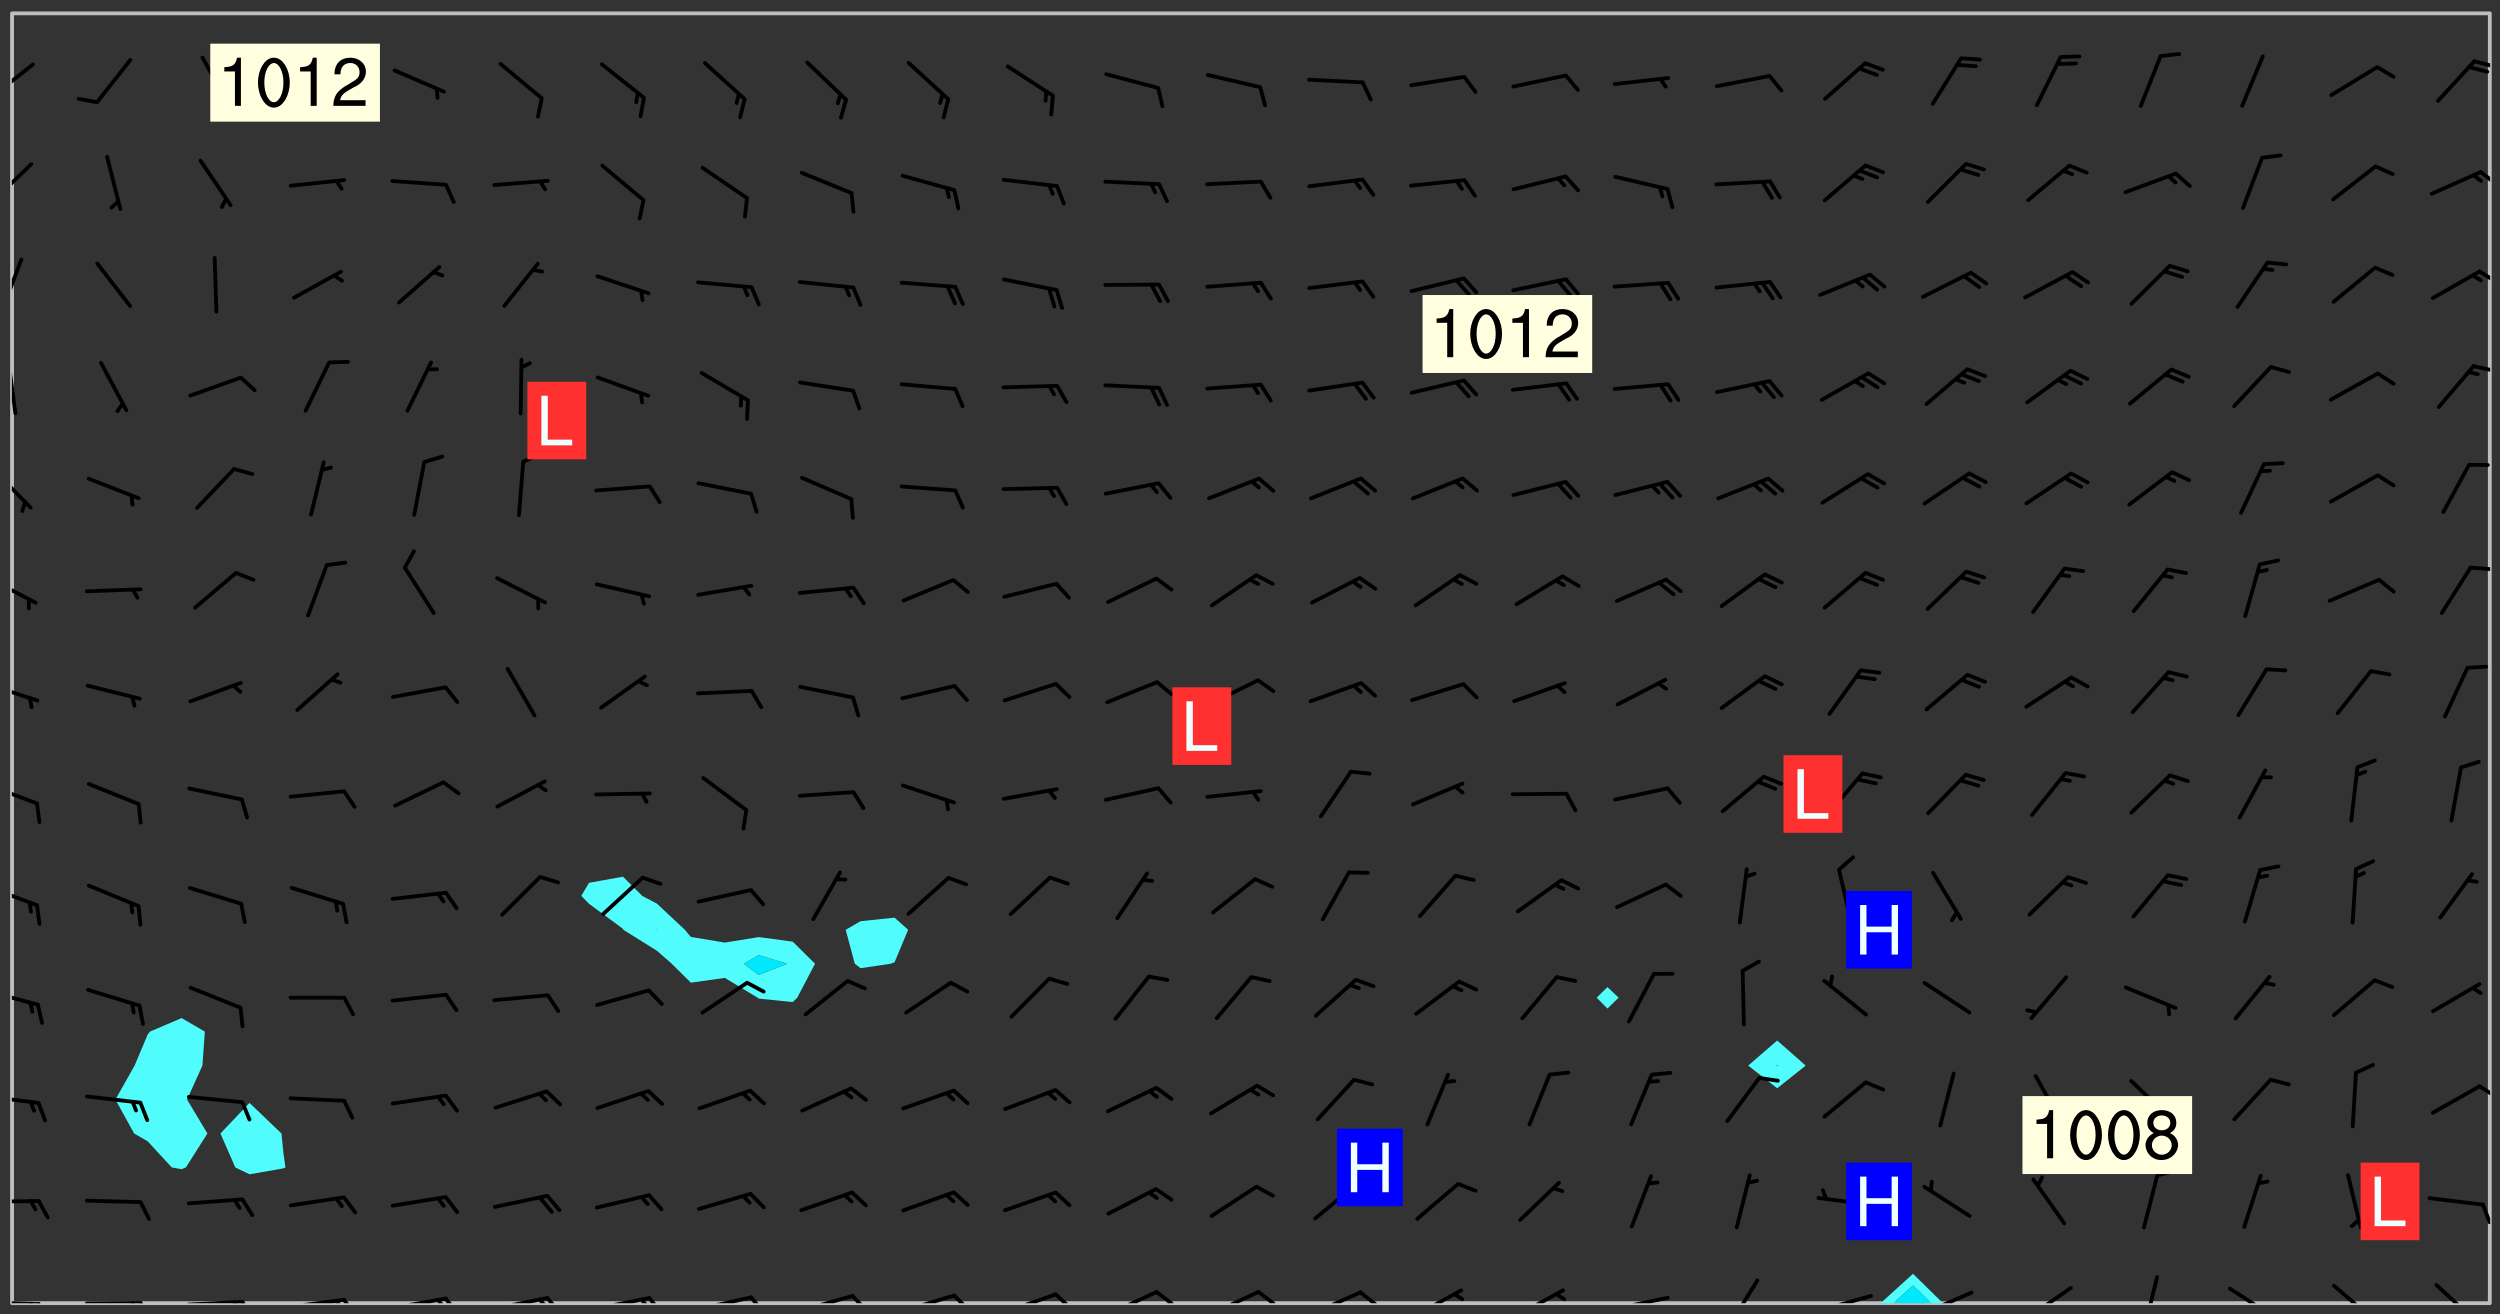<svg xmlns="http://www.w3.org/2000/svg" role="img" xmlns:xlink="http://www.w3.org/1999/xlink" viewBox="142.45 309.95 326.84 171.84"><rect x="142.45" y="309.95" width="326.84" height="171.84" fill="#333333" stroke="none"/><defs><clipPath id="clip2"><path d="M 144 311.672 L 145 311.672 L 145 480.328 L 144 480.328 Z M 144 311.672"/></clipPath><clipPath id="clip3"><path d="M 144 311.672 L 468 311.672 L 468 480.328 L 144 480.328 Z M 144 311.672"/></clipPath><clipPath id="clip4"><path d="M 388 476 L 397 476 L 397 480.328 L 388 480.328 Z M 388 476"/></clipPath><clipPath id="clip5"><path d="M 389 478 L 395 478 L 395 480.328 L 389 480.328 Z M 389 478"/></clipPath><clipPath id="clip6"><path d="M 467 311.672 L 468 311.672 L 468 480.328 L 467 480.328 Z M 467 311.672"/></clipPath><clipPath id="clip7"><path d="M 144 479 L 148 479 L 148 480.328 L 144 480.328 Z M 144 479"/></clipPath><clipPath id="clip8"><path d="M 147 480 L 149 480 L 149 480.328 L 147 480.328 Z M 147 480"/></clipPath><clipPath id="clip9"><path d="M 146 480 L 148 480 L 148 480.328 L 146 480.328 Z M 146 480"/></clipPath><clipPath id="clip10"><path d="M 153 480 L 162 480 L 162 480.328 L 153 480.328 Z M 153 480"/></clipPath><clipPath id="clip11"><path d="M 160 480 L 163 480 L 163 480.328 L 160 480.328 Z M 160 480"/></clipPath><clipPath id="clip12"><path d="M 159 480 L 161 480 L 161 480.328 L 159 480.328 Z M 159 480"/></clipPath><clipPath id="clip13"><path d="M 166 479 L 175 479 L 175 480.328 L 166 480.328 Z M 166 479"/></clipPath><clipPath id="clip14"><path d="M 173 479 L 176 479 L 176 480.328 L 173 480.328 Z M 173 479"/></clipPath><clipPath id="clip15"><path d="M 172 479 L 174 479 L 174 480.328 L 172 480.328 Z M 172 479"/></clipPath><clipPath id="clip16"><path d="M 180 479 L 188 479 L 188 480.328 L 180 480.328 Z M 180 479"/></clipPath><clipPath id="clip17"><path d="M 187 479 L 190 479 L 190 480.328 L 187 480.328 Z M 187 479"/></clipPath><clipPath id="clip18"><path d="M 186 479 L 188 479 L 188 480.328 L 186 480.328 Z M 186 479"/></clipPath><clipPath id="clip19"><path d="M 193 479 L 201 479 L 201 480.328 L 193 480.328 Z M 193 479"/></clipPath><clipPath id="clip20"><path d="M 200 479 L 203 479 L 203 480.328 L 200 480.328 Z M 200 479"/></clipPath><clipPath id="clip21"><path d="M 199 479 L 201 479 L 201 480.328 L 199 480.328 Z M 199 479"/></clipPath><clipPath id="clip22"><path d="M 206 479 L 215 479 L 215 480.328 L 206 480.328 Z M 206 479"/></clipPath><clipPath id="clip23"><path d="M 213 479 L 216 479 L 216 480.328 L 213 480.328 Z M 213 479"/></clipPath><clipPath id="clip24"><path d="M 212 479 L 215 479 L 215 480.328 L 212 480.328 Z M 212 479"/></clipPath><clipPath id="clip25"><path d="M 220 479 L 228 479 L 228 480.328 L 220 480.328 Z M 220 479"/></clipPath><clipPath id="clip26"><path d="M 227 479 L 230 479 L 230 480.328 L 227 480.328 Z M 227 479"/></clipPath><clipPath id="clip27"><path d="M 226 479 L 228 479 L 228 480.328 L 226 480.328 Z M 226 479"/></clipPath><clipPath id="clip28"><path d="M 233 479 L 241 479 L 241 480.328 L 233 480.328 Z M 233 479"/></clipPath><clipPath id="clip29"><path d="M 240 479 L 243 479 L 243 480.328 L 240 480.328 Z M 240 479"/></clipPath><clipPath id="clip30"><path d="M 246 479 L 255 479 L 255 480.328 L 246 480.328 Z M 246 479"/></clipPath><clipPath id="clip31"><path d="M 253 479 L 256 479 L 256 480.328 L 253 480.328 Z M 253 479"/></clipPath><clipPath id="clip32"><path d="M 260 479 L 268 479 L 268 480.328 L 260 480.328 Z M 260 479"/></clipPath><clipPath id="clip33"><path d="M 266 479 L 270 479 L 270 480.328 L 266 480.328 Z M 266 479"/></clipPath><clipPath id="clip34"><path d="M 273 478 L 281 478 L 281 480.328 L 273 480.328 Z M 273 478"/></clipPath><clipPath id="clip35"><path d="M 280 478 L 283 478 L 283 480.328 L 280 480.328 Z M 280 478"/></clipPath><clipPath id="clip36"><path d="M 287 478 L 294 478 L 294 480.328 L 287 480.328 Z M 287 478"/></clipPath><clipPath id="clip37"><path d="M 293 478 L 296 478 L 296 480.328 L 293 480.328 Z M 293 478"/></clipPath><clipPath id="clip38"><path d="M 300 478 L 308 478 L 308 480.328 L 300 480.328 Z M 300 478"/></clipPath><clipPath id="clip39"><path d="M 306 478 L 310 478 L 310 480.328 L 306 480.328 Z M 306 478"/></clipPath><clipPath id="clip40"><path d="M 313 478 L 321 478 L 321 480.328 L 313 480.328 Z M 313 478"/></clipPath><clipPath id="clip41"><path d="M 320 478 L 323 478 L 323 480.328 L 320 480.328 Z M 320 478"/></clipPath><clipPath id="clip42"><path d="M 327 478 L 334 478 L 334 480.328 L 327 480.328 Z M 327 478"/></clipPath><clipPath id="clip43"><path d="M 332 478 L 334 478 L 334 480.328 L 332 480.328 Z M 332 478"/></clipPath><clipPath id="clip44"><path d="M 340 478 L 348 478 L 348 480.328 L 340 480.328 Z M 340 478"/></clipPath><clipPath id="clip45"><path d="M 345 478 L 348 478 L 348 480.328 L 345 480.328 Z M 345 478"/></clipPath><clipPath id="clip46"><path d="M 353 479 L 361 479 L 361 480.328 L 353 480.328 Z M 353 479"/></clipPath><clipPath id="clip47"><path d="M 368 477 L 373 477 L 373 480.328 L 368 480.328 Z M 368 477"/></clipPath><clipPath id="clip48"><path d="M 380 479 L 388 479 L 388 480.328 L 380 480.328 Z M 380 479"/></clipPath><clipPath id="clip49"><path d="M 393 478 L 401 478 L 401 480.328 L 393 480.328 Z M 393 478"/></clipPath><clipPath id="clip50"><path d="M 393 480 L 395 480 L 395 480.328 L 393 480.328 Z M 393 480"/></clipPath><clipPath id="clip51"><path d="M 407 478 L 414 478 L 414 480.328 L 407 480.328 Z M 407 478"/></clipPath><clipPath id="clip52"><path d="M 406 480 L 409 480 L 409 480.328 L 406 480.328 Z M 406 480"/></clipPath><clipPath id="clip53"><path d="M 422 476 L 425 476 L 425 480.328 L 422 480.328 Z M 422 476"/></clipPath><clipPath id="clip54"><path d="M 433 478 L 441 478 L 441 480.328 L 433 480.328 Z M 433 478"/></clipPath><clipPath id="clip55"><path d="M 447 477 L 454 477 L 454 480.328 L 447 480.328 Z M 447 477"/></clipPath><clipPath id="clip56"><path d="M 460 477 L 467 477 L 467 480.328 L 460 480.328 Z M 460 477"/></clipPath><clipPath id="clip57"><path d="M 144 466 L 148 466 L 148 468 L 144 468 Z M 144 466"/></clipPath><clipPath id="clip58"><path d="M 466 467 L 468 467 L 468 470 L 466 470 Z M 466 467"/></clipPath><clipPath id="clip59"><path d="M 144 453 L 148 453 L 148 455 L 144 455 Z M 144 453"/></clipPath><clipPath id="clip60"><path d="M 466 451 L 468 451 L 468 454 L 466 454 Z M 466 451"/></clipPath><clipPath id="clip61"><path d="M 144 439 L 148 439 L 148 442 L 144 442 Z M 144 439"/></clipPath><clipPath id="clip62"><path d="M 144 425 L 148 425 L 148 429 L 144 429 Z M 144 425"/></clipPath><clipPath id="clip63"><path d="M 144 412 L 148 412 L 148 416 L 144 416 Z M 144 412"/></clipPath><clipPath id="clip64"><path d="M 144 399 L 148 399 L 148 402 L 144 402 Z M 144 399"/></clipPath><clipPath id="clip65"><path d="M 144 385 L 148 385 L 148 389 L 144 389 Z M 144 385"/></clipPath><clipPath id="clip66"><path d="M 465 383 L 468 383 L 468 385 L 465 385 Z M 465 383"/></clipPath><clipPath id="clip67"><path d="M 144 371 L 147 371 L 147 377 L 144 377 Z M 144 371"/></clipPath><clipPath id="clip68"><path d="M 144 356 L 145 356 L 145 365 L 144 365 Z M 144 356"/></clipPath><clipPath id="clip69"><path d="M 465 357 L 468 357 L 468 359 L 465 359 Z M 465 357"/></clipPath><clipPath id="clip70"><path d="M 144 343 L 146 343 L 146 351 L 144 351 Z M 144 343"/></clipPath><clipPath id="clip71"><path d="M 466 345 L 468 345 L 468 347 L 466 347 Z M 466 345"/></clipPath><clipPath id="clip72"><path d="M 144 331 L 147 331 L 147 337 L 144 337 Z M 144 331"/></clipPath><clipPath id="clip73"><path d="M 466 332 L 468 332 L 468 335 L 466 335 Z M 466 332"/></clipPath><clipPath id="clip74"><path d="M 144 318 L 148 318 L 148 323 L 144 323 Z M 144 318"/></clipPath><clipPath id="clip75"><path d="M 465 317 L 468 317 L 468 319 L 465 319 Z M 465 317"/></clipPath><g id="surface1098" clip-path="url(#clip1)"><path fill="#fff" fill-opacity="0" fill-rule="evenodd" d="M 0 0 L 1000 0 L 1000 1000 L 0 1000 Z M 0 0"/><path fill="#d3d3d3" fill-opacity="0" fill-rule="evenodd" d="M162.152 355.867L161.918 356.16 161.977 356.395 162.094 356.566 162.27 356.801 162.562 357.148 162.676 357.207 162.793 357.035 162.852 356.801 163.027 356.625 163.492 356.449 164.191 356.449 164.426 356.742 164.715 357.559 164.773 357.734 164.949 357.965 165.301 358.199 166 358.898 166.172 359.074 166.406 359.422 166.641 359.832 166.93 360.414 167.34 360.879 167.57 361.113 167.805 361.289 167.922 361.52 168.098 361.812 168.27 362.977 168.27 363.211 168.328 363.5 168.387 363.617 168.504 363.734 168.852 364.145 168.969 364.316 169.145 364.492 169.32 364.727 169.438 364.898 169.609 365.25 169.668 365.484 169.902 365.891 170.137 365.832 169.961 366.008 169.902 366.938 169.32 366.938 169.086 366.824 168.738 366.938 168.621 367.055 168.562 367.348 168.504 367.523 168.387 367.695 167.922 367.988 167.863 368.223 167.805 368.336 167.805 368.98 167.863 369.152 167.863 369.562 167.922 369.621 167.922 370.027 167.98 370.434 168.098 370.609 168.156 370.668 168.387 371.309 168.328 371.602 168.328 372.301 168.27 372.883 168.27 373.117 168.211 373.348 168.156 373.699 168.156 375.621 168.211 375.738 168.637 375.738 168.27 375.855 168.246 376.207 169.137 377.375 170.879 377.914 172.219 378.273 172.219 378.812 172.309 379.621 172.844 380.336 174.363 380.605 175.254 380.52 175.344 381.684 175.879 381.863 177.039 381.684 179.094 380.699 180.254 380.336 182.133 380.16 183.828 379.98 183.648 380.699 182.133 380.785 180.883 380.875 180.078 381.145 179.004 381.953 179.273 382.672 179.809 383.57 179.629 384.195 179.363 385.004 179.629 386.082 180.254 386.98 181.059 387.16 182.309 386.98 182.043 387.703 182.141 388.207 182.195 388.5 182.195 388.672 182.254 388.965 182.254 389.371 182.43 389.488 182.781 389.605 183.188 389.605 183.48 389.43 183.594 389.312 183.652 389.195 183.77 388.965 183.828 388.789 184.18 388.324 184.41 388.148 184.586 388.09 184.762 388.148 184.82 388.324 184.938 389.312 184.992 389.781 185.051 389.953 185.168 390.188 185.344 390.246 186.16 390.305 186.449 390.305 186.566 390.539 186.625 390.945 186.684 391.297 186.684 392.402 186.801 392.695 186.918 393.043 187.207 393.742 187.383 394.094 187.965 394.848 188.316 395.023 188.488 395.082 188.957 395.316 189.598 395.781 189.945 396.016 190.238 396.191 190.531 396.246 190.762 396.309 191.578 396.656 191.871 396.832 191.984 397.004 192.336 397.355 192.453 397.531 192.977 398.172 192.977 398.461 193.035 398.812 193.035 399.16 193.094 399.512 193.152 399.801 193.27 399.859 193.441 399.918 193.617 399.918 194.199 400.152 194.375 400.27 194.551 400.559 194.727 400.793 194.84 401.027 195.133 401.258 195.25 401.375 195.25 401.785 195.309 401.84 195.598 402.074 195.832 402.191 195.891 402.309 196.008 402.48 196.066 402.598 196.297 402.832 196.355 403.008 196.59 403.066 196.707 403.125 196.59 403.238 196.531 403.355 196.531 403.473 196.414 403.766 196.297 404.055 196.297 404.637 196.473 404.754 196.59 404.812 196.648 404.93 196.766 405.047 196.879 405.105 197.055 405.453 197.113 405.805 197.172 406.211 197.172 406.387 197.113 406.562 196.996 407.262 196.996 407.434 197.113 407.609 197.406 407.902 197.812 407.902 197.988 408.02 198.105 408.191 198.223 408.484 198.223 408.719 197.695 408.719 197.465 408.484 197.23 408.484 197.055 408.543 196.996 409.242 197.055 409.59 197.172 409.766 197.348 410.176 197.465 410.406 197.754 410.875 197.93 410.93 198.453 410.93 198.688 410.988 199.445 411.629 199.504 411.922 199.504 412.156 199.562 412.215 199.793 412.562 199.793 412.914 199.676 413.086 199.676 413.379 199.969 413.668 200.262 413.844 200.434 413.902 200.727 414.078 201.02 414.195 201.602 414.602 201.891 414.836 202.184 415.012 202.402 415.172 202.418 415.184 202.648 415.359 203.289 415.883 203.465 416.117 203.582 416.293 203.758 416.469 203.871 416.641 203.871 417.281 203.988 417.457 204.457 417.574 205.039 417.691 205.273 417.75 205.504 417.863 205.797 417.98 205.91 418.039 206.496 418.391 206.785 418.562 206.961 418.625 207.137 418.68 207.312 418.738 208.012 419.09 208.301 419.266 208.535 419.32 208.824 419.496 209.059 419.613 209.699 420.02 209.992 420.137 210.164 420.195 210.398 420.254 210.809 420.312 211.039 420.371 211.273 420.488 211.332 420.66 210.922 420.836 211.391 420.895 211.449 421.188 211.562 421.422 211.738 421.477 211.973 421.535 212.148 421.594 212.555 421.711 213.195 421.945 213.312 422.117 213.371 422.352 213.371 422.527 213.312 422.645 213.254 423.051 213.488 423.285 213.605 423.344 213.953 423.461 214.594 423.691 214.77 423.809 215.059 423.926 215.234 424.102 215.469 424.566 216.051 425.672 216.227 425.848 216.574 426.023 216.75 426.141 217.102 426.258 218.148 426.781 218.383 426.84 218.848 426.953 219.141 427.012 219.605 427.188 220.363 427.77 220.598 428.004 220.945 428.469 221.121 428.645 221.41 428.879 222.227 429.578 222.52 429.754 222.809 430.043 223.102 430.219 223.395 430.508 224.09 431.148 224.266 431.324 224.559 431.559 224.848 431.793 225.316 432.082 225.957 432.664 226.305 432.898 226.539 433.191 226.887 433.539 227.238 434.004 228.172 434.996 228.52 435.402 228.637 435.578 228.871 435.637 228.984 435.754 229.629 435.93 229.859 436.043 230.094 436.102 230.387 436.277 230.617 436.395 231.551 437.094 231.957 437.5 232.191 437.676 232.598 437.852 232.832 437.969 233.648 438.316 233.996 438.551 234.23 438.668 234.523 438.957 234.754 439.074 235.512 439.426 235.863 439.598 236.094 439.656 236.387 439.773 236.621 439.832 237.492 440.008 238.309 440.008 238.777 440.238 238.949 440.297 239.824 440.996 240.289 441.113 240.582 441.172 240.758 441.23 240.988 441.289 241.457 441.348 241.805 441.406 242.156 441.465 242.562 441.523 242.855 441.523 243.027 441.582 243.027 441.812 243.203 441.988 243.496 441.988 243.844 442.047 244.195 442.105 244.895 442.223 245.535 442.223 246 441.988 246.293 441.812 246.465 441.695 246.875 441.523 247.164 441.348 248.098 440.883 248.566 440.59 249.09 440.297 249.555 440.125 250.02 439.949 251.07 439.484 251.359 439.367 251.77 439.25 252.059 439.133 252.586 438.957 254.102 438.258 254.684 437.91 254.973 437.852 255.266 437.793 255.613 437.676 256.488 437.445 256.84 437.328 256.953 437.328 257.188 437.27 258.062 437.035 258.297 436.977 259.109 436.977 259.461 436.918 260.277 436.801 260.449 436.742 260.801 436.688 261.094 436.629 261.324 436.57 262.141 436.395 262.316 436.336 262.664 436.336 262.898 436.277 263.363 436.16 264.121 435.988 264.355 435.93 264.703 435.93 265.113 435.812 265.402 435.754 266.688 435.695 266.977 435.695 267.387 435.637 267.617 435.578 267.793 435.578 268.668 435.461 269.074 435.461 269.484 435.344 269.832 435.344 270.184 435.23 271.055 435.172 272.805 435.172 273.852 435.461 274.262 435.578 274.551 435.695 274.902 435.812 275.191 435.93 276.242 436.102 276.531 436.16 276.824 436.16 277.117 436.219 277.289 436.277 277.699 436.336 277.871 436.395 277.988 436.453 278.105 436.453 278.223 436.512 278.574 436.57 278.688 436.57 279.098 436.637 281.02 437.031 282.945 437.426 284.465 437.875 286.16 438.594 288.305 439.398 289.91 438.68 291.34 437.875 292.5 436.797 293.75 436.348 296.785 435.629 298.66 435.27 300.805 433.922 303.039 432.668 305.539 431.41 307.234 430.961 309.02 430.781 310.18 430.512 310.805 431.051 312.145 430.781 312.859 429.793 313.844 428.449 314.289 428.27 315.094 427.91 316.969 427.371 318.754 426.922 320.004 426.652 321.164 426.562 322.863 426.473 324.824 426.203 326.074 426.113 326.613 426.113 327.238 426.023 328.129 426.023 330.273 425.844 332.684 425.664 335.273 425.574 336.969 425.754 338.578 425.844 340.008 426.203 341.168 426.922 343.043 427.91 344.203 429.438 344.469 430.152 345.098 430.242 345.453 431.141 345.988 431.68 346.523 433.207 347.598 433.566 348.133 433.566 347.328 434.102 347.418 435.809 348.133 438.504 349.023 439.309 349.918 440.297 350.633 441.555 352.418 442.094 353.938 441.914 354.293 443.258 355.902 442.453 356.883 441.914 357.152 442.184 357.469 441.969 357.688 441.824 358.488 442.273 358.938 441.914 359.293 441.914 359.828 441.645 360.367 440.926 360.902 440.656 361.527 439.668 362.688 440.117 363.527 440.488 364.922 441.105 366.617 440.926 368.223 440.926 370.008 441.016 370.188 439.309 370.723 437.965 371.527 438.234 372.02 439.082 372.422 439.488 372.332 440.027 372.332 440.387 373.047 440.836 373.758 440.566 375.188 440.566 375.547 441.555 375.992 442.812 376.707 444.156 377.957 444.785 379.652 445.414 380.367 445.234 380.547 444.695 381.527 444.605 381.977 444.965 382.062 446.223 381.797 446.852 381.262 447.031 381.262 447.57 381.977 448.555 382.242 449.094 383.227 450.082 384.027 451.16 383.762 451.52 383.672 452.418 383.047 454.75 382.691 456.816 382.602 458.609 382.422 459.328 382.332 459.867 382.332 461.305 381.352 463.188 380.992 464.895 380.457 465.793 379.652 466.961 379.387 467.5 381.441 468.754 381.527 469.113 381.172 469.652 381.082 469.473 381.082 470.281 381.172 471.719 380.727 472.434 379.652 472.527 379.387 473.242 379.922 474.141 380.727 474.859 381.887 475.668 383.227 475.938 383.672 476.297 383.316 476.746 381.527 476.656 380.277 476.207 379.562 475.488 378.938 475.398 378.762 478.988 378.574 480.297 467.934 480.297 467.934 311.703 412.664 311.703 412.664 360.785 413.426 360.91 416.715 361.453 418.738 364.289 418.738 367.043 421.09 367.375 423.438 367.707 427.488 367.707 426.109 371.867 424.086 372.574 422.062 373.277 421.52 373.621 418.926 375.238 418.738 375.355 416.715 373.277 415.984 370.535 413.312 368.457 411.938 364.957 411.871 364.875 409.914 362.203 412.664 360.785 412.664 311.703 294.422 311.703 294.422 403.117 294.539 403.148 294.672 403.16 294.746 403.234 294.852 403.281 294.941 403.34 295.027 403.398 295.117 403.457 295.414 403.754 295.473 403.844 295.504 403.961 295.531 404.078 295.547 404.215 295.516 404.332 295.457 404.422 295.398 404.508 295.355 404.613 295.309 404.715 295.281 404.836 295.281 404.98 295.457 405.25 295.605 405.398 295.68 405.484 295.754 405.559 295.797 405.664 295.859 405.754 295.918 405.84 295.961 405.945 296.02 406.035 296.066 406.137 296.109 406.242 296.168 406.328 296.285 406.508 296.359 406.582 296.422 406.668 296.48 406.758 296.523 406.863 296.582 406.953 296.641 407.039 296.703 407.129 296.762 407.219 296.805 407.32 296.922 407.5 296.996 407.574 297.055 407.66 297.129 407.734 297.219 407.793 297.324 407.84 297.473 407.84 297.605 407.824 297.738 407.84 297.84 407.793 297.914 407.719 297.961 407.617 297.945 407.484 297.945 407.336 297.898 407.23 297.871 407.113 297.824 407.012 297.797 406.891 297.754 406.789 297.691 406.699 297.648 406.598 297.605 406.492 297.574 406.375 297.559 406.242 297.547 406.105 297.633 406.047 297.691 405.961 297.812 405.93 297.855 406.035 297.871 406.168 297.871 406.285 297.93 406.387 297.988 406.477 298.078 406.535 298.227 406.684 298.285 406.773 298.328 406.879 298.316 406.98 298.402 407.039 298.508 407.086 298.594 407.145 298.684 407.203 298.758 407.277 298.641 407.305 298.535 407.352 298.449 407.41 298.375 407.484 298.316 407.574 298.254 407.66 298.227 407.781 298.18 407.883 298.137 407.988 298.105 408.105 298.094 408.238 298.078 408.371 298.078 408.52 298.105 408.637 298.152 408.742 298.195 408.844 298.254 408.934 298.328 409.008 298.418 409.066 298.492 409.141 298.582 409.199 298.641 409.289 298.684 409.395 298.73 409.496 298.848 409.527 298.98 409.543 299.129 409.543 299.246 409.512 299.352 409.555 299.395 409.66 299.441 409.762 299.469 409.883 299.5 410 299.527 410.117 299.559 410.238 299.586 410.355 299.691 410.398 299.793 410.445 299.926 410.43 300.074 410.578 300.137 410.664 300.211 410.738 300.281 410.812 300.371 410.875 300.477 410.918 300.578 410.961 300.695 410.992 300.832 411.008 300.949 410.977 301.023 410.902 301.051 410.785 301.039 410.652 301.008 410.531 300.98 410.414 301.023 410.309 301.141 410.309 301.23 410.371 301.348 410.398 301.496 410.398 301.629 410.414 301.777 410.414 301.91 410.43 302.043 410.414 302.191 410.414 302.324 410.398 302.457 410.387 302.594 410.398 302.711 410.371 302.844 410.355 303.035 410.297 302.977 410.473 302.961 410.605 302.934 410.727 302.918 410.859 302.859 410.945 302.727 410.961 302.621 411.008 302.516 411.051 302.398 411.082 302.281 411.109 302.016 411.141 301.867 411.141 301.734 411.156 301.66 411.23 301.719 411.316 301.867 411.465 301.984 411.645 302.059 411.715 302.148 411.777 302.238 411.836 302.324 411.895 302.414 411.953 302.516 411.996 302.621 412.059 302.727 412.102 302.812 412.16 302.918 412.207 303.02 412.25 303.199 412.367 303.258 412.457 303.215 412.559 303.168 412.664 303.184 412.797 303.406 413.02 303.465 413.109 303.508 413.211 303.539 413.332 303.582 413.434 303.598 413.566 303.629 413.684 303.641 413.82 303.672 413.938 303.82 414.086 303.922 414.129 304.027 414.172 304.145 414.203 304.277 414.219 304.414 414.234 304.531 414.234 304.648 414.203 304.738 414.145 304.781 414.039 304.828 413.938 304.871 413.832 304.902 413.715 304.914 413.582 304.914 413.434 304.902 413.301 304.887 413.168 304.855 413.051 304.812 412.945 304.766 412.84 304.723 412.738 304.68 412.633 304.664 412.5 304.68 412.367 304.707 412.25 304.738 412.133 304.766 412.012 304.812 411.91 304.902 411.852 304.988 411.789 305.062 411.715 305.152 411.656 305.375 411.434 305.434 411.348 305.508 411.273 305.625 411.094 305.684 411.008 305.684 410.859 305.609 410.785 305.508 410.738 305.402 410.695 305.301 410.652 305.242 410.562 305.195 410.457 305.168 410.34 305.258 410.281 305.375 410.25 305.477 410.207 305.656 410.09 305.805 409.941 305.816 409.809 305.805 409.703 305.715 409.645 305.582 409.66 305.434 409.66 305.301 409.676 305.168 409.66 305.047 409.629 304.961 409.57 304.887 409.496 304.828 409.406 304.766 409.32 304.648 409.141 304.59 409.055 304.621 408.934 304.707 408.875 304.828 408.844 304.887 408.758 304.887 408.637 304.855 408.52 304.797 408.43 304.738 408.344 304.691 408.238 304.664 408.121 304.648 407.988 304.707 407.898 304.781 407.824 304.871 407.766 304.988 407.586 305.062 407.512 305.121 407.426 305.27 407.277 305.391 407.246 305.523 407.23 305.656 407.246 305.73 407.32 305.773 407.426 305.789 407.559 305.758 407.676 305.641 407.707 305.508 407.719 305.359 407.867 305.316 407.973 305.27 408.074 305.242 408.195 305.211 408.312 305.211 408.461 305.242 408.578 305.285 408.684 305.344 408.773 305.418 408.844 305.492 408.918 305.609 408.949 305.73 408.977 305.848 408.949 305.98 408.934 306.098 408.934 306.188 408.992 306.262 409.066 306.309 409.172 306.367 409.258 306.469 409.305 306.602 409.32 306.707 409.363 306.793 409.422 306.781 409.527 306.707 409.602 306.527 409.719 306.469 409.809 306.379 409.867 306.309 409.941 306.234 410.016 306.172 410.105 306.145 410.223 306.129 410.355 306.145 410.488 306.129 410.621 306.129 410.77 306.145 410.902 306.172 411.02 306.203 411.141 306.277 411.215 306.367 411.273 306.453 411.332 306.543 411.391 306.66 411.422 306.66 411.508 306.559 411.555 306.469 411.613 306.203 411.645 306.086 411.672 305.938 411.672 305.832 411.715 305.73 411.762 305.672 411.852 305.609 412.086 305.598 412.219 305.566 412.34 305.551 412.473 305.551 412.766 305.539 412.898 305.551 413.035 305.566 413.168 305.699 413.184 305.832 413.195 305.953 413.227 306.039 413.285 306.113 413.359 306.16 413.465 306.203 413.566 306.219 413.699 306.219 414.145 306.203 414.277 306.203 414.723 306.234 414.988 306.262 415.105 306.277 415.238 306.309 415.355 306.395 415.566 306.426 415.832 306.426 415.98 306.395 416.098 306.367 416.215 306.336 416.336 306.309 416.453 306.277 416.57 306.246 416.691 306.234 416.824 306.219 416.957 306.309 417.016 306.426 416.984 306.527 417 306.574 417.105 306.543 417.371 306.543 417.812 306.5 417.918 306.453 418.023 306.41 418.125 306.367 418.23 306.309 418.316 306.277 418.438 306.234 418.555 306.203 418.672 306.188 418.805 306.203 418.938 306.262 419.027 306.367 419.074 306.453 419.133 306.512 419.219 306.5 419.355 306.469 419.473 306.426 419.574 306.426 420.02 306.41 420.152 306.41 420.301 306.379 420.418 306.336 420.523 306.309 420.641 306.262 420.746 306.219 420.848 306.188 420.969 306.16 421.086 306.129 421.219 306.098 421.336 306.07 421.453 306.027 421.559 305.996 421.676 305.965 421.797 305.953 421.93 305.938 422.062 305.938 422.359 305.965 422.477 305.965 422.625 306.012 423.023 306.039 423.141 306.098 423.23 306.219 423.262 306.367 423.262 306.5 423.246 306.559 423.336 306.559 423.453 306.5 423.543 306.41 423.602 306.309 423.645 306.203 423.691 306.113 423.75 306.027 423.809 305.891 423.824 305.773 423.793 305.641 423.777 305.539 423.824 305.477 423.91 305.465 424.047 305.449 424.18 305.418 424.297 305.391 424.414 305.375 424.547 305.344 424.668 305.344 424.965 305.359 425.098 305.391 425.215 305.391 425.363 305.402 425.496 305.402 425.645 305.375 425.762 305.328 425.863 305.301 425.984 305.27 426.102 305.211 426.191 305.137 426.266 305.035 426.309 304.93 426.355 304.812 426.383 304.691 426.414 304.59 426.367 304.648 426.281 304.754 426.234 304.781 426.117 304.812 426 304.84 425.879 304.871 425.762 304.871 425.613 304.887 425.48 304.855 425.363 304.812 425.258 304.707 425.273 304.633 425.348 304.531 425.391 304.441 425.453 304.367 425.527 304.324 425.629 304.309 425.762 304.277 425.879 304.25 426 304.219 426.117 304.191 426.234 304.16 426.355 304.133 426.473 304.102 426.59 304.059 426.695 303.969 426.754 303.879 426.754 303.762 426.723 303.73 426.637 303.746 426.5 303.715 426.383 303.715 426.234 303.703 426.102 303.703 425.953 303.641 425.719 303.613 425.598 303.57 425.496 303.523 425.391 303.465 425.305 303.406 425.215 303.363 425.109 303.301 425.023 303.152 424.875 303.082 424.801 302.977 424.754 302.871 424.711 302.77 424.668 302.473 424.371 302.383 424.297 302.297 424.238 302.191 424.195 302.102 424.133 302.016 424.074 301.91 424.031 301.82 423.973 301.734 423.91 301.66 423.84 301.555 423.793 301.469 423.734 301.363 423.691 301.273 423.629 301.172 423.586 301.066 423.543 300.98 423.484 300.875 423.438 300.77 423.395 300.668 423.348 300.578 423.289 300.477 423.246 300.371 423.203 300.281 423.141 300.164 423.113 300.031 423.098 299.898 423.113 299.75 423.113 299.617 423.129 299.5 423.098 299.41 423.039 299.336 422.965 299.246 422.906 299.145 422.859 298.996 422.859 298.875 422.832 298.773 422.789 298.699 422.715 298.582 422.535 298.492 422.477 298.391 422.434 298.301 422.371 298.195 422.328 298.105 422.27 298.02 422.211 297.914 422.164 297.855 422.078 297.797 421.988 297.754 421.883 297.707 421.781 297.633 421.707 297.547 421.648 297.473 421.574 297.383 421.516 297.16 421.293 297.117 421.188 297.086 420.922 297.191 420.879 297.336 420.879 297.441 420.922 297.516 420.996 297.605 421.055 297.691 421.113 297.797 421.16 297.887 421.219 298.035 421.367 298.105 421.441 298.254 421.59 298.316 421.676 298.391 421.75 298.477 421.809 298.551 421.883 298.641 421.945 298.73 422.004 298.816 422.062 299.086 422.238 299.188 422.285 299.293 422.328 299.395 422.371 299.441 422.297 299.5 422.211 299.574 422.137 299.645 422.062 299.75 422.105 299.824 422.18 299.883 422.27 299.926 422.371 299.973 422.477 300.016 422.582 300.137 422.609 300.254 422.582 300.328 422.492 300.371 422.387 300.43 422.297 300.504 422.223 300.609 422.18 300.727 422.152 300.859 422.164 300.949 422.223 301.098 422.371 301.156 422.461 301.199 422.566 301.246 422.668 301.289 422.773 301.332 422.875 301.438 422.922 301.543 422.965 301.676 422.98 301.762 422.922 301.82 422.832 301.895 422.758 302 422.715 302.117 422.742 302.223 422.789 302.324 422.832 302.43 422.875 302.531 422.922 302.711 423.039 302.711 423.156 302.695 423.289 302.711 423.422 302.727 423.559 302.785 423.645 302.887 423.691 303.008 423.719 303.125 423.75 303.273 423.75 303.391 423.719 303.449 423.629 303.629 423.512 303.688 423.422 303.762 423.348 303.82 423.262 303.938 423.082 304.117 422.965 304.234 422.996 304.324 423.055 304.367 423.129 304.352 423.262 304.352 423.379 304.441 423.438 304.59 423.438 304.723 423.422 304.855 423.41 305.121 423.379 305.227 423.336 305.344 423.305 305.465 423.277 305.539 423.203 305.609 423.129 305.672 423.039 305.656 422.934 305.609 422.832 305.508 422.789 305.402 422.773 305.285 422.801 305.02 422.832 304.871 422.832 304.797 422.758 304.707 422.699 304.59 422.668 304.473 422.641 304.34 422.625 304.191 422.625 304.059 422.641 303.762 422.641 303.656 422.594 303.508 422.445 303.465 422.344 303.406 422.254 303.629 422.031 303.715 421.973 303.82 421.93 303.938 421.898 304.07 421.883 304.203 421.898 304.34 421.914 304.441 421.957 304.574 421.945 304.664 421.883 304.766 421.84 304.828 421.75 304.781 421.648 304.691 421.59 304.574 421.559 304.473 421.516 304.414 421.426 304.352 421.336 304.352 421.219 304.367 421.086 304.473 421.039 304.547 420.969 304.547 420.848 304.457 420.789 304.426 420.672 304.516 420.613 304.59 420.539 304.633 420.434 304.691 420.344 304.738 420.242 304.754 420.109 304.754 419.961 304.707 419.855 304.664 419.754 304.574 419.695 304.441 419.68 304.34 419.637 304.203 419.621 304.086 419.59 303.641 419.59 303.508 419.574 303.375 419.562 303.242 419.547 303.125 419.516 302.977 419.516 302.844 419.5 302.711 419.488 302.445 419.457 302.324 419.414 302.238 419.355 302.164 419.281 302.164 419.133 302.176 419 302.281 418.953 302.383 418.91 302.516 418.895 302.668 418.895 302.801 418.879 303.094 418.879 303.215 418.91 303.316 418.953 303.406 419.012 303.641 419.074 303.762 419.027 303.852 418.969 303.953 418.926 304.086 418.91 304.191 418.953 304.293 419 304.426 419.012 304.547 418.984 304.691 418.984 304.812 418.953 304.93 418.926 305.035 418.879 305.109 418.805 305.195 418.746 305.344 418.598 305.402 418.512 305.449 418.406 305.477 418.289 305.492 418.184 305.391 418.141 305.301 418.082 305.184 418.051 305.078 418.008 304.988 417.945 304.914 417.859 304.84 417.785 304.738 417.742 304.633 417.695 304.531 417.652 304.473 417.562 304.426 417.461 304.34 417.25 304.277 417.164 304.219 417.074 304.145 417 304.059 416.941 303.789 416.941 303.672 416.973 303.582 417.031 303.48 417.074 303.348 417.09 303.242 417.074 303.215 416.957 303.152 416.867 303.035 416.836 302.934 416.793 302.785 416.645 302.754 416.527 302.738 416.422 302.812 416.348 302.992 416.23 303.109 416.203 303.227 416.172 303.363 416.188 303.465 416.23 303.57 416.273 303.672 416.32 303.777 416.363 303.895 416.395 304.027 416.41 304.145 416.438 304.277 416.453 304.383 416.438 304.473 416.379 304.398 416.305 304.293 416.262 304.219 416.188 304.145 416.098 303.996 415.949 303.91 415.891 303.82 415.832 303.746 415.758 303.656 415.699 303.555 415.652 303.434 415.625 303.332 415.578 303.227 415.535 303.109 415.504 303.008 415.461 302.887 415.43 302.738 415.43 302.621 415.461 302.516 415.504 302.43 415.566 302.25 415.684 302.164 415.742 302.074 415.801 301.969 415.848 301.883 415.906 301.777 415.949 301.676 415.992 301.57 416.039 301.496 416.113 301.438 416.203 301.379 416.289 301.332 416.395 301.273 416.48 301.199 416.555 301.066 416.543 300.949 416.512 300.832 416.512 300.758 416.586 300.668 416.645 300.594 416.719 300.504 416.777 300.418 416.836 300.312 416.883 300.211 416.926 300.074 416.941 299.973 416.898 299.824 416.75 299.719 416.703 299.633 416.703 299.527 416.75 299.426 416.793 299.305 416.824 299.188 416.793 299.113 416.719 299.113 416.602 299.145 416.48 299.219 416.41 299.277 416.32 299.352 416.246 299.469 416.215 299.574 416.172 299.867 416.172 300 416.156 300.137 416.141 300.238 416.098 300.328 416.039 300.43 415.992 300.52 415.934 300.652 415.922 300.742 415.98 300.875 415.992 300.965 415.934 301.051 415.875 301.156 415.832 301.246 415.773 301.332 415.711 301.422 415.652 301.57 415.504 301.629 415.418 301.688 415.328 301.793 415.285 301.926 415.27 302.043 415.297 302.164 415.328 302.223 415.27 302.281 415.18 302.312 414.914 302.34 414.797 302.445 414.809 302.578 414.824 302.68 414.781 302.77 414.723 302.828 414.633 302.902 414.559 302.961 414.469 303.008 414.367 303.02 414.234 303.008 414.102 302.961 413.996 302.812 413.848 302.754 413.758 302.695 413.672 302.652 413.566 302.652 413.121 302.668 412.988 302.668 412.84 302.68 412.707 302.621 412.648 302.531 412.707 302.43 412.664 302.25 412.547 302.164 412.488 302.102 412.398 302.043 412.309 301.969 412.234 301.883 412.176 301.762 412.207 301.66 412.219 301.555 412.266 301.469 412.324 301.363 412.367 301.215 412.516 301.125 412.574 301.039 412.633 300.949 412.695 300.844 412.738 300.711 412.754 300.711 412.633 300.816 412.59 300.934 412.559 301.008 412.488 301.051 412.383 301.051 412.234 301.023 412.117 300.875 411.969 300.742 411.953 300.594 411.953 300.477 411.984 300.371 412.027 300.27 412.07 300.18 412.133 300.062 412.16 299.988 412.086 300 411.953 299.957 411.852 299.914 411.746 299.824 411.688 299.707 411.715 299.586 411.746 299.469 411.777 299.367 411.82 299.246 411.852 299.145 411.895 299.039 411.938 298.949 411.996 298.848 412.012 298.848 411.895 298.863 411.762 298.805 411.672 298.73 411.715 298.582 411.863 298.523 411.953 298.449 412.027 298.402 412.133 298.359 412.234 298.285 412.309 298.227 412.398 298.152 412.473 298.094 412.559 298.02 412.633 297.93 412.695 297.855 412.766 297.781 412.84 297.68 412.855 297.547 412.871 297.441 412.828 297.441 412.707 297.59 412.559 297.633 412.457 297.691 412.367 297.738 412.266 297.781 412.16 297.84 412.07 297.871 411.953 297.914 411.852 297.945 411.73 297.973 411.613 298.02 411.508 298.062 411.406 298.105 411.301 298.18 411.23 298.27 411.168 298.359 411.109 298.461 411.066 298.758 411.066 299.023 411.035 299.129 410.992 299.055 410.918 298.938 410.887 298.832 410.844 298.742 410.785 298.641 410.738 298.551 410.68 298.449 410.637 298.344 410.594 298.254 410.531 298.168 410.473 298.062 410.43 297.961 410.387 297.84 410.355 297.723 410.324 297.621 410.281 297.5 410.25 297.398 410.207 297.309 410.148 297.266 410.043 297.25 409.91 297.352 409.867 297.484 409.852 297.621 409.867 297.754 409.852 297.855 409.809 297.914 409.719 297.93 409.613 297.84 409.555 297.766 409.48 297.664 409.438 297.574 409.379 297.426 409.23 297.383 409.125 297.367 408.992 297.367 408.699 297.309 408.609 297.219 408.551 297.145 408.477 297.102 408.371 297.07 408.254 297.012 408.164 296.938 408.09 296.82 408.062 296.746 407.988 296.656 407.93 296.566 407.867 296.48 407.809 296.406 407.734 296.348 407.648 296.301 407.543 296.215 407.484 296.066 407.336 295.871 407.277 295.738 407.293 295.637 407.336 295.562 407.41 295.516 407.512 295.473 407.617 295.414 407.707 295.355 407.793 295.059 408.09 294.969 408.148 294.883 408.148 294.82 408.062 294.777 407.957 294.809 407.84 294.867 407.75 294.895 407.633 294.883 407.5 294.793 407.438 294.688 407.484 294.57 407.512 294.453 407.543 294.184 407.719 294.082 407.766 293.965 407.793 293.859 407.84 293.77 407.898 293.668 407.941 293.609 407.855 293.562 407.75 293.578 407.617 293.625 407.512 293.695 407.438 293.77 407.367 293.828 407.277 293.828 407.129 293.785 407.023 293.547 407.023 293.445 407.07 293.414 407.188 293.387 407.305 293.355 407.426 293.281 407.469 293.148 407.484 293.074 407.438 293.031 407.336 292.988 407.23 292.941 407.129 292.898 407.023 292.777 407.055 292.676 407.098 292.543 407.113 292.426 407.145 292.32 407.188 292.23 407.246 292.129 407.293 292.008 407.32 291.875 407.336 291.773 407.293 291.715 407.203 291.668 407.098 291.625 406.996 291.582 406.891 291.582 406.773 291.641 406.684 291.727 406.625 291.906 406.508 292.008 406.461 292.113 406.418 292.219 406.359 292.32 406.316 292.41 406.254 292.512 406.211 292.617 406.152 292.719 406.105 292.809 406.047 292.914 406.004 293.016 405.961 293.105 405.898 293.207 405.855 293.344 405.84 293.461 405.871 293.562 405.914 293.684 405.945 293.785 405.988 293.891 406.035 293.992 406.078 294.098 406.121 294.199 406.168 294.305 406.211 294.406 406.254 294.512 406.301 294.598 406.359 294.703 406.402 294.82 406.434 294.926 406.477 295.027 406.523 295.117 406.582 295.223 406.625 295.324 406.668 295.43 406.715 295.547 406.742 295.648 406.789 295.77 406.816 295.918 406.816 296.004 406.758 296.02 406.656 296.078 406.566 296.051 406.449 295.977 406.375 295.859 406.195 295.785 406.121 295.695 406.047 295.516 405.93 295.43 405.871 295.324 405.828 295.223 405.781 294.953 405.605 294.895 405.516 294.82 405.441 294.762 405.352 294.719 405.25 294.688 405.133 294.672 404.996 294.672 404.434 294.66 404.301 294.645 404.168 294.613 404.051 294.598 403.918 294.586 403.785 294.555 403.664 294.332 403.441 294.273 403.355 294.258 403.25 294.289 403.133 294.422 403.117 294.422 311.703 172.992 311.703 172.992 313.156 172.934 313.391 172.582 314.441 172.41 314.965 172.293 315.312 172.117 315.723 172 315.895 171.766 316.188 171.535 316.246 171.184 316.246 171.066 316.305 170.836 316.711 170.836 317.004 170.953 317.18 171.184 317.41 171.301 317.645 171.941 318.402 172.234 318.867 172.41 319.102 172.641 319.453 172.875 319.801 173.516 320.617 173.691 321.082 173.863 321.492 173.98 322.188 174.156 322.656 174.273 324.055 174.332 324.52 174.332 325.395 174.449 326.441 174.449 331.223 174.391 331.688 174.039 332.969 173.863 333.492 173.75 333.902 173.398 334.832 172.934 336 172.699 336.582 172.582 336.758 172.41 337.105 172.234 337.512 171.883 338.328 171.824 338.621 171.711 338.914 171.594 339.203 171.535 339.379 171.418 340.254 171.359 340.66 171.301 340.777 171.242 340.953 171.184 341.125 170.953 341.652 170.836 341.824 170.836 342.059 170.719 342.293 170.66 342.465 170.484 343.051 170.484 343.34 170.426 343.516 170.426 343.809 170.367 343.922 170.309 344.449 170.309 344.621 170.254 344.855 170.254 347.477 170.078 348.293 169.961 348.469 169.785 348.703 169.668 348.875 169.555 349.109 168.969 350.043 168.738 350.332 168.445 350.797 168.27 351.031 167.98 351.383 167.629 352.082 167.516 352.312 167.34 352.723 167.164 352.953 166.758 353.48 165.941 354.18 165.648 354.352 165.359 354.586 165.184 354.703 165.008 354.879 164.484 355.285 163.957 355.461 163.785 355.637 163.551 355.691 162.91 355.867 162.152 355.867M174.363 386.891L173.289 387.34 173.648 388.234 174.898 387.52 175.344 386.98 174.363 386.891"/><path fill="#d3d3d3" fill-opacity="0" fill-rule="evenodd" d="M201.508 416.598L200.613 416.598 201.062 417.227 202.043 417.586 202.848 417.496 203.293 416.508 203.117 416.598 202.402 416.242 201.508 416.598M356.129 475.668L356.07 475.145 356.07 474.852 356.184 474.559 356.242 474.328 356.711 473.859 356.824 473.859 356.941 473.746 357.059 473.688 357.234 473.688 357.469 473.629 357.816 473.629 358.051 473.688 358.168 473.746 358.398 473.918 358.457 474.094 358.574 474.676 358.574 474.969 358.457 475.145 358.285 475.434 358.109 475.609 357.582 476.133 357.352 476.367 357.234 476.426 357.059 476.426 356.941 476.367 356.535 476.074 356.359 475.957 356.242 475.898 356.184 475.785 356.129 475.668M362.77 464.711L362.711 464.539 362.711 463.43 362.77 463.258 362.945 463.199 363.117 463.141 363.293 463.141 363.527 463.082 363.645 463.141 363.703 463.84 363.645 464.012 363.527 464.188 363.41 464.246 363.176 464.77 363.062 464.828 362.828 464.828 362.77 464.711M372.383 450.32L372.266 450.145 372.266 449.445 372.559 448.57 372.676 448.398 372.852 448.047 372.965 447.816 373.082 447.523 373.434 446.766 373.551 446.535 373.723 446.301 373.898 446.301 374.016 446.242 374.656 446.242 374.773 446.301 375.008 446.535 375.18 446.648 375.531 446.941 375.648 447.059 375.762 447.234 375.762 447.348 375.879 447.406 375.996 447.523 375.996 448.223 375.938 448.398 375.938 448.629 375.879 448.805 375.531 449.855 375.414 450.086 375.297 450.32 375.18 450.379 374.949 450.613 374.309 450.902 373.434 450.902 373.023 450.785 372.383 450.32"/><path fill="none" stroke="#bebebe" stroke-linecap="round" stroke-linejoin="round" stroke-miterlimit="10" stroke-width=".5" d="M 431.957 354.305 L 108.027 354.305 L 108.027 185.68 L 431.957 185.68 L 431.957 354.305" transform="matrix(1 0 0 -1 36 666)"/><g clip-path="url(#clip2)"><path fill="#fff" fill-opacity="0" fill-rule="evenodd" d="M 144 475.891 L 144 480.328 L 144.004 480.328 L 144 480.328 L 144 311.672 L 144.004 311.672 L 144 311.672 L 144 475.891"/></g><g clip-path="url(#clip3)"><path fill="#fff" fill-opacity="0" fill-rule="evenodd" d="M 144.004 480.328 L 144.004 311.672 L 166.191 311.672 L 166.191 443.047 L 162.047 444.82 L 161.754 445.207 L 160.047 449.262 L 157.539 453.699 L 159.984 458.137 L 161.754 459.156 L 164.906 462.574 L 166.191 462.805 L 166.754 462.574 L 169.566 458.137 L 166.906 453.699 L 168.914 449.262 L 169.234 444.82 L 166.191 443.047 L 166.191 311.672 L 175.066 311.672 L 175.066 454.137 L 171.27 458.137 L 173.211 462.574 L 175.066 463.473 L 179.508 462.699 L 179.766 462.574 L 179.508 460.715 L 179.246 458.137 L 175.066 454.137 L 175.066 311.672 L 223.891 311.672 L 223.891 424.562 L 219.453 425.367 L 218.445 427.07 L 219.453 428.105 L 223.891 431.375 L 223.941 431.508 L 228.328 434.242 L 230.273 435.945 L 232.766 438.422 L 237.207 437.793 L 241.5 440.383 L 241.645 440.504 L 246.082 440.957 L 246.68 440.383 L 249.004 435.945 L 246.082 433.055 L 241.645 432.461 L 237.207 433.18 L 232.766 432.441 L 231.988 431.508 L 228.328 428.082 L 226.402 427.07 L 223.891 424.562 L 223.891 311.672 L 259.398 311.672 L 259.398 429.918 L 254.957 430.383 L 253.012 431.508 L 254.203 435.945 L 254.957 436.527 L 258.902 435.945 L 259.398 435.758 L 261.18 431.508 L 259.398 429.918 L 259.398 311.672 L 352.602 311.672 L 352.602 438.992 L 351.195 440.383 L 352.602 441.805 L 354.062 440.383 L 352.602 438.992 L 352.602 311.672 L 374.793 311.672 L 374.793 445.98 L 371.004 449.262 L 374.793 452.227 L 378.52 449.262 L 374.793 445.98 L 374.793 311.672 L 467.996 311.672 L 467.996 480.328 L 396.473 480.328 L 392.547 476.477 L 388.305 480.328 L 144.004 480.328"/></g><path fill="#50fcfc" fill-rule="evenodd" d="M159.984 458.137L157.539 453.699 160.047 449.262 161.754 445.207 162.047 444.82 166.191 443.047 169.234 444.82 168.914 449.262 166.906 453.699 169.566 458.137 166.754 462.574 166.191 462.805 164.906 462.574 161.754 459.156 159.984 458.137M173.211 462.574L171.27 458.137 175.066 454.137 179.246 458.137 179.508 460.715 179.766 462.574 179.508 462.699 175.066 463.473 173.211 462.574M219.453 428.105L218.445 427.07 219.453 425.367 223.891 424.562 226.402 427.07 228.328 428.082 228.328 431.461 228.273 431.508 228.328 431.543 228.375 431.508 228.328 431.461 228.328 428.082 231.988 431.508 232.766 432.441 237.207 433.18 241.645 432.461 241.645 434.812 239.688 435.945 241.645 437.406 245.348 435.945 241.645 434.812 241.645 432.461 246.082 433.055 249.004 435.945 246.68 440.383 246.082 440.957 241.645 440.504 241.5 440.383 237.207 437.793 232.766 438.422 230.273 435.945 228.328 434.242 223.941 431.508 223.891 431.375 219.453 428.105"/><path fill="#00e8fc" fill-rule="evenodd" d="M228.328 431.543L228.273 431.508 228.328 431.461 228.375 431.508 228.328 431.543M241.645 437.406L239.688 435.945 241.645 434.812 245.348 435.945 241.645 437.406"/><path fill="#50fcfc" fill-rule="evenodd" d="M254.203 435.945L253.012 431.508 254.957 430.383 259.398 429.918 261.18 431.508 259.398 435.758 258.902 435.945 254.957 436.527 254.203 435.945M352.602 441.805L351.195 440.383 352.602 438.992 354.062 440.383 352.602 441.805M374.793 452.227L371.004 449.262 374.793 445.98 374.793 449.16 374.68 449.262 374.793 449.352 374.906 449.262 374.793 449.16 374.793 445.98 378.52 449.262 374.793 452.227"/><path fill="#00e8fc" fill-rule="evenodd" d="M 374.793 449.352 L 374.68 449.262 L 374.793 449.16 L 374.906 449.262 L 374.793 449.352"/><g clip-path="url(#clip4)"><path fill="#50fcfc" fill-rule="evenodd" d="M 388.305 480.328 L 389.984 480.328 L 392.547 478 L 394.922 480.328 L 396.473 480.328 L 392.547 476.477 L 388.305 480.328"/></g><g clip-path="url(#clip5)"><path fill="#00e8fc" fill-rule="evenodd" d="M 389.984 480.328 L 394.922 480.328 L 392.547 478 L 389.984 480.328"/></g><g clip-path="url(#clip6)"><path fill="#fff" fill-opacity="0" fill-rule="evenodd" d="M 467.996 480.328 L 468 480.328 L 468 311.672 L 467.996 311.672 L 468 311.672 L 468 480.328 L 467.996 480.328"/></g><g clip-path="url(#clip7)"><path fill="none" stroke="#000" stroke-linecap="round" stroke-linejoin="round" stroke-miterlimit="10" stroke-width=".5" d="M 111.512 185.566 L 104.488 185.777" transform="matrix(1 0 0 -1 36 666)"/></g><g clip-path="url(#clip8)"><path fill="none" stroke="#000" stroke-linecap="round" stroke-linejoin="round" stroke-miterlimit="10" stroke-width=".5" d="M 111.512 185.566 L 112.598 183.367" transform="matrix(1 0 0 -1 36 666)"/></g><g clip-path="url(#clip9)"><path fill="none" stroke="#000" stroke-linecap="round" stroke-linejoin="round" stroke-miterlimit="10" stroke-width=".5" d="M 110.488 185.598 L 111.035 184.496" transform="matrix(1 0 0 -1 36 666)"/></g><g clip-path="url(#clip10)"><path fill="none" stroke="#000" stroke-linecap="round" stroke-linejoin="round" stroke-miterlimit="10" stroke-width=".5" d="M 124.828 185.699 L 117.801 185.641" transform="matrix(1 0 0 -1 36 666)"/></g><g clip-path="url(#clip11)"><path fill="none" stroke="#000" stroke-linecap="round" stroke-linejoin="round" stroke-miterlimit="10" stroke-width=".5" d="M 124.828 185.699 L 126 183.543" transform="matrix(1 0 0 -1 36 666)"/></g><g clip-path="url(#clip12)"><path fill="none" stroke="#000" stroke-linecap="round" stroke-linejoin="round" stroke-miterlimit="10" stroke-width=".5" d="M 123.805 185.691 L 124.391 184.613" transform="matrix(1 0 0 -1 36 666)"/></g><g clip-path="url(#clip13)"><path fill="none" stroke="#000" stroke-linecap="round" stroke-linejoin="round" stroke-miterlimit="10" stroke-width=".5" d="M 138.141 185.844 L 131.121 185.5" transform="matrix(1 0 0 -1 36 666)"/></g><g clip-path="url(#clip14)"><path fill="none" stroke="#000" stroke-linecap="round" stroke-linejoin="round" stroke-miterlimit="10" stroke-width=".5" d="M 138.141 185.844 L 139.398 183.738" transform="matrix(1 0 0 -1 36 666)"/></g><g clip-path="url(#clip15)"><path fill="none" stroke="#000" stroke-linecap="round" stroke-linejoin="round" stroke-miterlimit="10" stroke-width=".5" d="M 137.117 185.793 L 137.746 184.738" transform="matrix(1 0 0 -1 36 666)"/></g><g clip-path="url(#clip16)"><path fill="none" stroke="#000" stroke-linecap="round" stroke-linejoin="round" stroke-miterlimit="10" stroke-width=".5" d="M 151.43 186.121 L 144.461 185.223" transform="matrix(1 0 0 -1 36 666)"/></g><g clip-path="url(#clip17)"><path fill="none" stroke="#000" stroke-linecap="round" stroke-linejoin="round" stroke-miterlimit="10" stroke-width=".5" d="M 151.43 186.121 L 152.848 184.117" transform="matrix(1 0 0 -1 36 666)"/></g><g clip-path="url(#clip18)"><path fill="none" stroke="#000" stroke-linecap="round" stroke-linejoin="round" stroke-miterlimit="10" stroke-width=".5" d="M 150.414 185.988 L 151.125 184.988" transform="matrix(1 0 0 -1 36 666)"/></g><g clip-path="url(#clip19)"><path fill="none" stroke="#000" stroke-linecap="round" stroke-linejoin="round" stroke-miterlimit="10" stroke-width=".5" d="M 164.719 186.285 L 157.801 185.059" transform="matrix(1 0 0 -1 36 666)"/></g><g clip-path="url(#clip20)"><path fill="none" stroke="#000" stroke-linecap="round" stroke-linejoin="round" stroke-miterlimit="10" stroke-width=".5" d="M 164.719 186.285 L 166.23 184.352" transform="matrix(1 0 0 -1 36 666)"/></g><g clip-path="url(#clip21)"><path fill="none" stroke="#000" stroke-linecap="round" stroke-linejoin="round" stroke-miterlimit="10" stroke-width=".5" d="M 163.715 186.105 L 164.469 185.141" transform="matrix(1 0 0 -1 36 666)"/></g><g clip-path="url(#clip22)"><path fill="none" stroke="#000" stroke-linecap="round" stroke-linejoin="round" stroke-miterlimit="10" stroke-width=".5" d="M 178.023 186.355 L 171.129 184.988" transform="matrix(1 0 0 -1 36 666)"/></g><g clip-path="url(#clip23)"><path fill="none" stroke="#000" stroke-linecap="round" stroke-linejoin="round" stroke-miterlimit="10" stroke-width=".5" d="M 178.023 186.355 L 179.574 184.453" transform="matrix(1 0 0 -1 36 666)"/></g><g clip-path="url(#clip24)"><path fill="none" stroke="#000" stroke-linecap="round" stroke-linejoin="round" stroke-miterlimit="10" stroke-width=".5" d="M 177.02 186.156 L 177.793 185.207" transform="matrix(1 0 0 -1 36 666)"/></g><g clip-path="url(#clip25)"><path fill="none" stroke="#000" stroke-linecap="round" stroke-linejoin="round" stroke-miterlimit="10" stroke-width=".5" d="M 191.34 186.344 L 184.441 185" transform="matrix(1 0 0 -1 36 666)"/></g><g clip-path="url(#clip26)"><path fill="none" stroke="#000" stroke-linecap="round" stroke-linejoin="round" stroke-miterlimit="10" stroke-width=".5" d="M 191.34 186.344 L 192.883 184.438" transform="matrix(1 0 0 -1 36 666)"/></g><g clip-path="url(#clip27)"><path fill="none" stroke="#000" stroke-linecap="round" stroke-linejoin="round" stroke-miterlimit="10" stroke-width=".5" d="M 190.336 186.148 L 191.109 185.195" transform="matrix(1 0 0 -1 36 666)"/></g><g clip-path="url(#clip28)"><path fill="none" stroke="#000" stroke-linecap="round" stroke-linejoin="round" stroke-miterlimit="10" stroke-width=".5" d="M 204.637 186.434 L 197.777 184.906" transform="matrix(1 0 0 -1 36 666)"/></g><g clip-path="url(#clip29)"><path fill="none" stroke="#000" stroke-linecap="round" stroke-linejoin="round" stroke-miterlimit="10" stroke-width=".5" d="M 204.637 186.434 L 206.23 184.57" transform="matrix(1 0 0 -1 36 666)"/></g><g clip-path="url(#clip30)"><path fill="none" stroke="#000" stroke-linecap="round" stroke-linejoin="round" stroke-miterlimit="10" stroke-width=".5" d="M 217.902 186.621 L 211.137 184.723" transform="matrix(1 0 0 -1 36 666)"/></g><g clip-path="url(#clip31)"><path fill="none" stroke="#000" stroke-linecap="round" stroke-linejoin="round" stroke-miterlimit="10" stroke-width=".5" d="M 217.902 186.621 L 219.598 184.848" transform="matrix(1 0 0 -1 36 666)"/></g><g clip-path="url(#clip32)"><path fill="none" stroke="#000" stroke-linecap="round" stroke-linejoin="round" stroke-miterlimit="10" stroke-width=".5" d="M 231.199 186.684 L 224.473 184.66" transform="matrix(1 0 0 -1 36 666)"/></g><g clip-path="url(#clip33)"><path fill="none" stroke="#000" stroke-linecap="round" stroke-linejoin="round" stroke-miterlimit="10" stroke-width=".5" d="M 231.199 186.684 L 232.926 184.941" transform="matrix(1 0 0 -1 36 666)"/></g><g clip-path="url(#clip34)"><path fill="none" stroke="#000" stroke-linecap="round" stroke-linejoin="round" stroke-miterlimit="10" stroke-width=".5" d="M 244.469 186.824 L 237.832 184.52" transform="matrix(1 0 0 -1 36 666)"/></g><g clip-path="url(#clip35)"><path fill="none" stroke="#000" stroke-linecap="round" stroke-linejoin="round" stroke-miterlimit="10" stroke-width=".5" d="M 244.469 186.824 L 246.27 185.156" transform="matrix(1 0 0 -1 36 666)"/></g><g clip-path="url(#clip36)"><path fill="none" stroke="#000" stroke-linecap="round" stroke-linejoin="round" stroke-miterlimit="10" stroke-width=".5" d="M 257.656 187.141 L 251.273 184.203" transform="matrix(1 0 0 -1 36 666)"/></g><g clip-path="url(#clip37)"><path fill="none" stroke="#000" stroke-linecap="round" stroke-linejoin="round" stroke-miterlimit="10" stroke-width=".5" d="M 257.656 187.141 L 259.609 185.652" transform="matrix(1 0 0 -1 36 666)"/></g><g clip-path="url(#clip38)"><path fill="none" stroke="#000" stroke-linecap="round" stroke-linejoin="round" stroke-miterlimit="10" stroke-width=".5" d="M 270.973 187.145 L 264.59 184.199" transform="matrix(1 0 0 -1 36 666)"/></g><g clip-path="url(#clip39)"><path fill="none" stroke="#000" stroke-linecap="round" stroke-linejoin="round" stroke-miterlimit="10" stroke-width=".5" d="M 270.973 187.145 L 272.926 185.656" transform="matrix(1 0 0 -1 36 666)"/></g><g clip-path="url(#clip40)"><path fill="none" stroke="#000" stroke-linecap="round" stroke-linejoin="round" stroke-miterlimit="10" stroke-width=".5" d="M 284.309 187.09 L 277.883 184.254" transform="matrix(1 0 0 -1 36 666)"/></g><g clip-path="url(#clip41)"><path fill="none" stroke="#000" stroke-linecap="round" stroke-linejoin="round" stroke-miterlimit="10" stroke-width=".5" d="M 284.309 187.09 L 286.238 185.57" transform="matrix(1 0 0 -1 36 666)"/></g><g clip-path="url(#clip42)"><path fill="none" stroke="#000" stroke-linecap="round" stroke-linejoin="round" stroke-miterlimit="10" stroke-width=".5" d="M 297.492 187.363 L 291.332 183.98" transform="matrix(1 0 0 -1 36 666)"/></g><g clip-path="url(#clip43)"><path fill="none" stroke="#000" stroke-linecap="round" stroke-linejoin="round" stroke-miterlimit="10" stroke-width=".5" d="M 296.594 186.871 L 297.621 186.199" transform="matrix(1 0 0 -1 36 666)"/></g><g clip-path="url(#clip44)"><path fill="none" stroke="#000" stroke-linecap="round" stroke-linejoin="round" stroke-miterlimit="10" stroke-width=".5" d="M 310.805 187.367 L 304.648 183.977" transform="matrix(1 0 0 -1 36 666)"/></g><g clip-path="url(#clip45)"><path fill="none" stroke="#000" stroke-linecap="round" stroke-linejoin="round" stroke-miterlimit="10" stroke-width=".5" d="M 309.91 186.871 L 310.934 186.203" transform="matrix(1 0 0 -1 36 666)"/></g><g clip-path="url(#clip46)"><path fill="none" stroke="#000" stroke-linecap="round" stroke-linejoin="round" stroke-miterlimit="10" stroke-width=".5" d="M 324.48 186.383 L 317.602 184.957" transform="matrix(1 0 0 -1 36 666)"/></g><g clip-path="url(#clip47)"><path fill="none" stroke="#000" stroke-linecap="round" stroke-linejoin="round" stroke-miterlimit="10" stroke-width=".5" d="M 332.504 182.684 L 336.207 188.656" transform="matrix(1 0 0 -1 36 666)"/></g><g clip-path="url(#clip48)"><path fill="none" stroke="#000" stroke-linecap="round" stroke-linejoin="round" stroke-miterlimit="10" stroke-width=".5" d="M 344.289 184.719 L 351.055 186.621" transform="matrix(1 0 0 -1 36 666)"/></g><g clip-path="url(#clip49)"><path fill="none" stroke="#000" stroke-linecap="round" stroke-linejoin="round" stroke-miterlimit="10" stroke-width=".5" d="M 357.762 184.277 L 364.211 187.066" transform="matrix(1 0 0 -1 36 666)"/></g><g clip-path="url(#clip50)"><path fill="none" stroke="#000" stroke-linecap="round" stroke-linejoin="round" stroke-miterlimit="10" stroke-width=".5" d="M 358.699 184.684 L 357.742 185.449" transform="matrix(1 0 0 -1 36 666)"/></g><g clip-path="url(#clip51)"><path fill="none" stroke="#000" stroke-linecap="round" stroke-linejoin="round" stroke-miterlimit="10" stroke-width=".5" d="M 371.418 183.664 L 377.188 187.676" transform="matrix(1 0 0 -1 36 666)"/></g><g clip-path="url(#clip52)"><path fill="none" stroke="#000" stroke-linecap="round" stroke-linejoin="round" stroke-miterlimit="10" stroke-width=".5" d="M 372.258 184.25 L 371.164 184.809" transform="matrix(1 0 0 -1 36 666)"/></g><g clip-path="url(#clip53)"><path fill="none" stroke="#000" stroke-linecap="round" stroke-linejoin="round" stroke-miterlimit="10" stroke-width=".5" d="M 388.461 189.082 L 386.773 182.262" transform="matrix(1 0 0 -1 36 666)"/></g><g clip-path="url(#clip54)"><path fill="none" stroke="#000" stroke-linecap="round" stroke-linejoin="round" stroke-miterlimit="10" stroke-width=".5" d="M 397.984 187.582 L 403.879 183.758" transform="matrix(1 0 0 -1 36 666)"/></g><g clip-path="url(#clip55)"><path fill="none" stroke="#000" stroke-linecap="round" stroke-linejoin="round" stroke-miterlimit="10" stroke-width=".5" d="M 416.91 183.379 L 411.582 187.961" transform="matrix(1 0 0 -1 36 666)"/></g><g clip-path="url(#clip56)"><path fill="none" stroke="#000" stroke-linecap="round" stroke-linejoin="round" stroke-miterlimit="10" stroke-width=".5" d="M 430.145 183.289 L 424.98 188.055" transform="matrix(1 0 0 -1 36 666)"/></g><g clip-path="url(#clip57)"><path fill="none" stroke="#000" stroke-linecap="round" stroke-linejoin="round" stroke-miterlimit="10" stroke-width=".5" d="M 111.512 199.031 L 104.488 198.941" transform="matrix(1 0 0 -1 36 666)"/></g><path fill="none" stroke="#000" stroke-linecap="round" stroke-linejoin="round" stroke-miterlimit="10" stroke-width=".5" d="M111.512 199.031L112.695 196.883M110.492 199.02L111.082 197.941M124.828 198.891L117.805 199.082M124.828 198.891L125.918 196.695M138.133 199.25L131.125 198.723M138.133 199.25L139.445 197.176M137.113 199.172L137.77 198.137M151.418 199.512L144.473 198.461M151.418 199.512L152.883 197.539M150.41 199.359L151.141 198.371M164.73 199.547L157.793 198.426M164.73 199.547L166.211 197.594M163.719 199.383L164.461 198.406M178.012 199.711L171.137 198.262M178.012 199.711L179.59 197.832M177.012 199.5L178.586 197.621M191.309 199.797L184.473 198.176M191.309 199.797L192.93 197.957M190.312 199.562L191.125 198.641M204.578 199.973L197.832 198M204.578 199.973L206.293 198.215M203.598 199.684L204.453 198.809M217.84 200.145L211.203 197.828M217.84 200.145L219.641 198.477M216.871 199.805L217.773 198.973M231.145 200.172L224.527 197.801M231.145 200.172L232.957 198.523M230.18 199.828L231.09 199.004M244.469 200.148L237.836 197.824M244.469 200.148L246.27 198.484M243.504 199.809L244.402 198.977M257.586 200.598L251.344 197.375M257.586 200.598L259.605 199.203M256.68 200.129L257.688 199.434M270.723 200.906L264.84 197.066M270.723 200.906L272.871 199.723M283.805 201.227L278.387 196.746M283.805 201.227L286.07 200.289M297.082 201.266L291.738 196.707M297.082 201.266L299.367 200.367M310.262 201.418L305.191 196.555M309.523 200.711L310.688 200.328M322.297 202.27L319.785 195.703M321.93 201.312L323.148 201.465M335.211 202.395L333.5 195.578M334.961 201.402L336.152 201.699M344.188 199.43L351.156 198.543M345.199 199.301L344.766 200.445M358.035 200.891L363.938 197.082M358.895 200.336L358.996 201.559M372.281 201.859L376.32 196.113M372.867 201.023L373.422 202.117M388.492 202.391L386.742 195.582M388.492 202.391L390.879 202.965M402.008 202.332L399.855 195.641M401.695 201.359L402.902 201.574M415.07 195.57L413.426 202.402M414.828 196.562L413.91 195.75M431.051 198.562L424.074 199.41" transform="matrix(1 0 0 -1 36 666)"/><g clip-path="url(#clip58)"><path fill="none" stroke="#000" stroke-linecap="round" stroke-linejoin="round" stroke-miterlimit="10" stroke-width=".5" d="M 431.051 198.562 L 431.93 196.27" transform="matrix(1 0 0 -1 36 666)"/></g><g clip-path="url(#clip59)"><path fill="none" stroke="#000" stroke-linecap="round" stroke-linejoin="round" stroke-miterlimit="10" stroke-width=".5" d="M 111.484 211.852 L 104.516 212.75" transform="matrix(1 0 0 -1 36 666)"/></g><path fill="none" stroke="#000" stroke-linecap="round" stroke-linejoin="round" stroke-miterlimit="10" stroke-width=".5" d="M111.484 211.852L112.348 209.555M110.469 211.98L110.902 210.832M124.805 211.895L117.824 212.707M124.805 211.895L125.699 209.609M123.789 212.012L124.234 210.871M138.125 211.957L131.133 212.645M138.125 211.957L139.062 209.688M151.453 212.141L144.434 212.461M151.453 212.141L152.508 209.926M164.734 212.82L157.785 211.781M164.734 212.82L166.195 210.848M163.723 212.672L164.453 211.684M177.922 213.375L171.23 211.227M177.922 213.375L179.68 211.664M176.949 213.062L177.828 212.207M191.223 213.414L184.559 211.191M191.223 213.414L193 211.723M190.254 213.09L191.145 212.242M204.523 213.461L197.891 211.141M204.523 213.461L206.324 211.797M203.559 213.125L204.457 212.293M217.719 213.758L211.324 210.848M217.719 213.758L219.664 212.262M216.789 213.332L217.762 212.586M231.148 213.473L224.523 211.133M231.148 213.473L232.957 211.812M230.184 213.133L231.09 212.301M244.438 213.543L237.863 211.059M244.438 213.543L246.281 211.926M243.48 213.184L244.402 212.371M257.629 213.832L251.301 210.773M257.629 213.832L259.609 212.379M256.707 213.387L257.699 212.66M270.793 214.113L264.77 210.492M270.793 214.113L272.895 212.848M269.914 213.586L270.969 212.953M283.473 214.891L278.719 209.715M283.473 214.891L285.848 214.273M295.758 215.547L293.066 209.055M295.367 214.602L296.586 214.719M309.043 215.559L306.41 209.043M309.043 215.559L311.484 215.816M322.383 215.547L319.699 209.055M322.383 215.547L324.828 215.785M321.992 214.602L323.215 214.723M336.445 215.125L332.266 209.477M336.445 215.125L338.875 214.762M350.375 214.543L344.965 210.059M350.375 214.543L352.645 213.609M361.859 215.703L360.113 208.898M376.016 209.234L372.586 215.367M390.16 209.875L385.074 214.727M403.309 214.891L398.555 209.711M403.309 214.891L405.684 214.273M414.457 215.809L414.039 208.793M414.457 215.809L416.688 216.828M430.621 214.031L424.504 210.57" transform="matrix(1 0 0 -1 36 666)"/><g clip-path="url(#clip60)"><path fill="none" stroke="#000" stroke-linecap="round" stroke-linejoin="round" stroke-miterlimit="10" stroke-width=".5" d="M 430.621 214.031 L 432.688 212.711" transform="matrix(1 0 0 -1 36 666)"/></g><g clip-path="url(#clip61)"><path fill="none" stroke="#000" stroke-linecap="round" stroke-linejoin="round" stroke-miterlimit="10" stroke-width=".5" d="M 111.395 224.707 L 104.605 226.523" transform="matrix(1 0 0 -1 36 666)"/></g><path fill="none" stroke="#000" stroke-linecap="round" stroke-linejoin="round" stroke-miterlimit="10" stroke-width=".5" d="M111.395 224.707L111.949 222.316M110.406 224.973L110.684 223.777M124.676 224.59L117.953 226.641M124.676 224.59L125.145 222.184M123.699 224.891L123.934 223.684M137.891 224.309L131.367 226.922M137.891 224.309L138.156 221.871M151.457 225.617L144.434 225.617M151.457 225.617L152.609 223.449M164.754 226.004L157.77 225.23M164.754 226.004L166.137 223.977M178.074 225.938L171.078 225.293M178.074 225.938L179.422 223.887M191.273 226.566L184.508 224.664M191.273 226.566L192.969 224.793M204.125 227.57L198.285 223.664M204.125 227.57L206.289 226.41M217.27 227.805L211.773 223.43M217.27 227.805L219.52 226.828M230.754 227.574L224.918 223.66M230.754 227.574L232.918 226.414M243.621 228.113L238.68 223.117M243.621 228.113L245.973 227.41M256.645 228.375L252.289 222.859M256.645 228.375L259.059 227.938M270.043 228.305L265.52 222.93M270.043 228.305L272.441 227.793M283.711 227.961L278.48 223.27M283.711 227.961L286.016 227.117M282.949 227.281L284.102 226.859M297.223 227.723L291.598 223.512M297.223 227.723L299.445 226.676M296.406 227.109L297.516 226.586M309.98 228.312L305.473 222.922M309.98 228.312L312.379 227.809M322.672 228.727L319.41 222.504M322.672 228.727L325.125 228.742M334.273 229.129L334.441 222.105M334.273 229.129L336.41 230.332M344.941 227.828L350.402 223.406M345.734 227.184L345.969 228.391M363.922 223.684L358.051 227.551M372.027 222.938L376.578 228.293M372.688 223.719L371.488 223.98M390.863 224.277L384.367 226.953M389.918 224.668L390.039 223.445M403.148 228.344L398.715 222.891M402.504 227.551L403.707 227.312M416.918 227.898L411.574 223.336M416.918 227.898L419.203 227M430.598 227.387L424.527 223.848M429.715 226.871L430.758 226.227" transform="matrix(1 0 0 -1 36 666)"/><g clip-path="url(#clip62)"><path fill="none" stroke="#000" stroke-linecap="round" stroke-linejoin="round" stroke-miterlimit="10" stroke-width=".5" d="M 111.293 237.703 L 104.707 240.16" transform="matrix(1 0 0 -1 36 666)"/></g><path fill="none" stroke="#000" stroke-linecap="round" stroke-linejoin="round" stroke-miterlimit="10" stroke-width=".5" d="M111.293 237.703L111.613 235.27M110.336 238.062L110.496 236.844M124.562 237.594L118.066 240.27M124.562 237.594L124.805 235.152M123.617 237.984L123.738 236.762M137.988 237.902L131.27 239.961M137.988 237.902L138.457 235.492M151.301 237.887L144.59 239.977M151.301 237.887L151.758 235.477M150.324 238.191L150.551 236.984M164.75 239.336L157.77 238.527M164.75 239.336L166.145 237.316M163.734 239.219L164.434 238.207M177.066 241.41L172.086 236.453M177.066 241.41L179.41 240.688M190.477 241.312L185.305 236.551M190.477 241.312L192.789 240.5M204.637 239.688L197.773 238.176M204.637 239.688L206.227 237.82M216.266 241.98L212.777 235.883M215.758 241.094L216.984 241.055M230.449 241.277L225.223 236.586M230.449 241.277L232.754 240.438M243.723 241.324L238.578 236.539M243.723 241.324L246.043 240.523M256.41 241.859L252.52 236.004M255.844 241.008L257.066 240.887M270.539 241.109L265.023 236.754M270.539 241.109L272.785 240.121M282.812 241.996L279.379 235.867M282.812 241.996L285.266 241.941M296.734 241.566L292.09 236.297M296.734 241.566L299.121 241M310.582 240.977L304.871 236.887M310.582 240.977L312.781 239.887M309.75 240.383L310.852 239.836M324.23 240.406L317.852 237.457M324.23 240.406L326.184 238.922M334.816 242.414L333.898 235.449M334.68 241.402L335.832 241.832M346.871 242.352L348.473 235.512M346.871 242.352L348.715 243.969M362.801 235.922L359.172 241.941M362.273 236.797L361.641 235.746M376.824 241.379L371.781 236.484M376.824 241.379L379.16 240.625M376.09 240.668L377.258 240.289M389.867 241.629L385.367 236.234M389.867 241.629L392.27 241.129M389.211 240.844L391.613 240.344M401.93 242.301L399.934 235.562M401.93 242.301L404.336 242.789M401.641 241.32L402.844 241.562M414.469 242.438L414.023 235.426M414.469 242.438L416.703 243.453M414.402 241.418L415.52 241.926M429.637 241.77L425.488 236.094M429.031 240.941L430.246 240.77" transform="matrix(1 0 0 -1 36 666)"/><g clip-path="url(#clip63)"><path fill="none" stroke="#000" stroke-linecap="round" stroke-linejoin="round" stroke-miterlimit="10" stroke-width=".5" d="M 111.289 251.008 L 104.711 253.484" transform="matrix(1 0 0 -1 36 666)"/></g><path fill="none" stroke="#000" stroke-linecap="round" stroke-linejoin="round" stroke-miterlimit="10" stroke-width=".5" d="M111.289 251.008L111.602 248.574M124.578 250.938L118.055 253.555M124.578 250.938L124.84 248.5M138.07 251.527L131.191 252.965M138.07 251.527L138.754 249.172M151.441 252.602L144.449 251.891M151.441 252.602L152.805 250.566M164.422 253.777L158.098 250.715M164.422 253.777L166.402 252.332M177.676 253.895L171.473 250.598M176.773 253.418L177.793 252.73M191.402 252.316L184.379 252.18M190.383 252.297L190.977 251.223M204.023 250.148L198.387 254.348M204.023 250.148L203.652 247.723M218.027 252.488L211.016 252.008M218.027 252.488L219.324 250.406M231.168 251.137L224.504 253.359M230.199 251.457L230.402 250.25M244.609 252.875L237.695 251.617M243.602 252.691L244.363 251.73M257.898 253L251.035 251.492M257.898 253L259.488 251.129M271.273 252.625L264.289 251.867M270.258 252.516L270.945 251.5M283.059 255.16L279.133 249.332M283.059 255.16L285.5 254.906M297.652 253.605L291.172 250.887M296.707 253.211L297.66 252.434M311.238 252.277L304.211 252.215M311.238 252.277L312.41 250.121M324.477 252.977L317.605 251.516M324.477 252.977L326.055 251.098M337.047 254.508L331.664 249.988M337.047 254.508L339.32 253.59M336.266 253.848L338.539 252.93M349.938 254.934L345.406 249.559M349.938 254.934L352.336 254.418M349.277 254.152L351.676 253.637M363.441 254.762L358.531 249.73M363.441 254.762L365.797 254.074M362.727 254.031L365.082 253.34M376.496 254.988L372.105 249.504M376.496 254.988L378.906 254.535M375.859 254.191L377.062 253.965M390.145 254.688L385.09 249.805M390.145 254.688L392.477 253.93M389.41 253.977L390.574 253.598M402.609 255.332L399.254 249.16M402.121 254.434L403.348 254.426M414.648 255.738L413.844 248.758M414.648 255.738L416.934 256.633M414.531 254.723L415.676 255.168M428.184 255.703L426.941 248.789M428.184 255.703L430.516 256.457" transform="matrix(1 0 0 -1 36 666)"/><g clip-path="url(#clip64)"><path fill="none" stroke="#000" stroke-linecap="round" stroke-linejoin="round" stroke-miterlimit="10" stroke-width=".5" d="M 111.34 264.465 L 104.66 266.656" transform="matrix(1 0 0 -1 36 666)"/></g><path fill="none" stroke="#000" stroke-linecap="round" stroke-linejoin="round" stroke-miterlimit="10" stroke-width=".5" d="M110.367 264.785L110.578 263.578M124.723 264.711L117.906 266.414M123.73 264.957L124.027 263.77M137.93 266.77L131.332 264.355M136.969 266.418L137.883 265.598M150.574 267.895L145.316 263.23M149.809 267.215L150.957 266.789M164.715 266.195L157.805 264.93M164.715 266.195L166.238 264.27M176.332 262.52L172.816 268.602M190.754 267.598L185.027 263.523M189.918 267.008L191.016 266.457M204.715 265.723L197.695 265.402M204.715 265.723L205.965 263.609M217.965 264.871L211.074 266.254M217.965 264.871L218.668 262.52M231.254 266.367L224.414 264.758M231.254 266.367L232.875 264.52M244.496 266.637L237.805 264.484M244.496 266.637L246.254 264.93M257.723 266.875L251.207 264.246M257.723 266.875L259.602 265.297M270.93 267.121L264.633 264M270.93 267.121L272.922 265.691M284.402 266.746L277.789 264.375M284.402 266.746L286.219 265.098M283.441 266.402L284.348 265.578M297.766 266.605L291.055 264.52M297.766 266.605L299.508 264.879M311.035 266.738L304.414 264.387M310.074 266.395L310.98 265.566M324.16 267.176L317.922 263.945M323.254 266.707L324.262 266.008M337.188 267.641L331.523 263.484M337.188 267.641L339.398 266.574M336.363 267.035L338.574 265.973M349.719 268.418L345.625 262.707M349.719 268.418L352.148 268.094M349.121 267.586L351.555 267.262M363.668 267.828L358.305 263.293M363.668 267.828L365.949 266.918M362.891 267.168L365.168 266.258M377.246 267.477L371.355 263.648M377.246 267.477L379.395 266.289M376.391 266.918L377.465 266.324M389.961 268.176L385.27 262.945M389.961 268.176L392.344 267.59M389.281 267.418L390.469 267.121M402.77 268.555L399.094 262.566M402.77 268.555L405.219 268.402M416.43 268.316L412.062 262.809M416.43 268.316L418.844 267.871M429.035 268.75L426.086 262.371M429.035 268.75L431.488 268.887" transform="matrix(1 0 0 -1 36 666)"/><g clip-path="url(#clip65)"><path fill="none" stroke="#000" stroke-linecap="round" stroke-linejoin="round" stroke-miterlimit="10" stroke-width=".5" d="M 111.113 277.25 L 104.887 280.504" transform="matrix(1 0 0 -1 36 666)"/></g><path fill="none" stroke="#000" stroke-linecap="round" stroke-linejoin="round" stroke-miterlimit="10" stroke-width=".5" d="M110.207 277.723L110.219 276.496M124.828 279.008L117.805 278.746M123.805 278.969L124.422 277.906M137.309 281.152L131.953 276.602M137.309 281.152L139.59 280.246M149.168 282.172L146.723 275.582M149.168 282.172L151.598 282.496M159.371 281.84L163.152 275.914M159.371 281.84L160.574 283.977M177.707 277.285L171.441 280.465M176.797 277.75L176.82 276.523M191.316 278.094L184.465 279.66M190.32 278.32L190.641 277.137M204.668 279.465L197.742 278.289M203.66 279.293L204.41 278.324M218.016 279.219L211.023 278.535M218.016 279.219L219.375 277.172M217 279.117L217.68 278.098M231.082 280.215L224.586 277.539M231.082 280.215L232.977 278.652M244.559 279.73L237.742 278.023M244.559 279.73L246.203 277.91M257.625 280.414L251.305 277.34M257.625 280.414L259.609 278.969M270.684 280.855L264.879 276.898M270.684 280.855L272.855 279.715M269.84 280.281L270.926 279.711M284.219 280.484L277.973 277.266M284.219 280.484L286.234 279.09M283.309 280.02L284.32 279.32M297.312 280.855L291.508 276.895M297.312 280.855L299.484 279.719M296.469 280.281L297.555 279.711M310.73 280.699L304.723 277.055M310.73 280.699L312.84 279.445M309.855 280.168L310.91 279.543M324.262 280.281L317.82 277.473M324.262 280.281L326.184 278.758M323.324 279.871L325.246 278.348M337.191 280.953L331.523 276.801M337.191 280.953L339.398 279.887M336.367 280.348L338.574 279.281M350.348 281.152L344.992 276.602M350.348 281.152L352.629 280.246M349.57 280.488L351.852 279.586M363.516 281.312L358.457 276.438M363.516 281.312L365.848 280.555M362.781 280.605L365.113 279.844M376.359 281.723L372.242 276.031M376.359 281.723L378.793 281.387M375.762 280.895L376.977 280.727M389.832 281.605L385.402 276.148M389.832 281.605L392.238 281.133M389.188 280.812L390.391 280.574M401.883 282.258L399.98 275.496M401.883 282.258L404.281 282.781M401.605 281.273L402.805 281.535M417.48 280.25L411.012 277.504M417.48 280.25L419.387 278.703M429.445 281.844L425.68 275.91" transform="matrix(1 0 0 -1 36 666)"/><g clip-path="url(#clip66)"><path fill="none" stroke="#000" stroke-linecap="round" stroke-linejoin="round" stroke-miterlimit="10" stroke-width=".5" d="M 429.445 281.844 L 431.891 281.656" transform="matrix(1 0 0 -1 36 666)"/></g><g clip-path="url(#clip67)"><path fill="none" stroke="#000" stroke-linecap="round" stroke-linejoin="round" stroke-miterlimit="10" stroke-width=".5" d="M 110.457 289.68 L 105.543 294.703" transform="matrix(1 0 0 -1 36 666)"/></g><path fill="none" stroke="#000" stroke-linecap="round" stroke-linejoin="round" stroke-miterlimit="10" stroke-width=".5" d="M109.742 290.41L109.371 289.242M124.59 290.914L118.043 293.469M123.637 291.285L123.777 290.066M137.055 294.734L132.207 289.648M137.055 294.734L139.418 294.074M148.773 295.605L147.117 288.777M148.531 294.613L149.719 294.918M161.922 295.641L160.598 288.742M161.922 295.641L164.27 296.363M174.855 295.695L174.297 288.688M174.855 295.695L177.105 296.668M191.395 292.461L184.387 291.922M191.395 292.461L192.707 290.391M204.652 291.504L197.758 292.879M204.652 291.504L205.359 289.156M217.746 290.805L211.293 293.582M217.746 290.805L217.949 288.355M231.34 291.938L224.332 292.449M231.34 291.938L232.332 289.691M244.664 292.281L237.637 292.102M244.664 292.281L245.871 290.145M243.641 292.254L244.246 291.188M257.914 292.871L251.02 291.512M257.914 292.871L259.461 290.969M256.91 292.676L257.684 291.723M271.051 293.48L264.512 290.902M271.051 293.48L272.914 291.887M270.098 293.105L271.031 292.309M284.359 293.492L277.832 290.891M284.359 293.492L286.23 291.906M283.41 293.113L285.281 291.527M297.672 293.5L291.152 290.883M297.672 293.5L299.547 291.922M296.723 293.121L297.66 292.328M311.133 293.051L304.32 291.332M311.133 293.051L312.781 291.23M310.141 292.801L311.789 290.98M324.445 293.055L317.637 291.328M324.445 293.055L326.098 291.238M323.457 292.805L325.105 290.988M322.465 292.551L323.289 291.645M337.625 293.484L331.09 290.898M337.625 293.484L339.492 291.895M336.672 293.109L338.539 291.516M335.723 292.73L336.656 291.938M350.645 294.062L344.695 290.32M350.645 294.062L352.773 292.84M349.781 293.516L351.91 292.297M363.898 294.16L358.074 290.227M363.898 294.16L366.066 293.008M363.051 293.586L365.219 292.438M377.227 294.141L371.379 290.242M377.227 294.141L379.387 292.977M376.375 293.574L378.535 292.41M390.422 294.309L384.812 290.074M390.422 294.309L392.645 293.273M389.605 293.691L390.719 293.176M402.426 295.371L399.438 289.012M402.426 295.371L404.879 295.492M401.992 294.445L403.219 294.508M417.312 293.91L411.184 290.473M417.312 293.91L419.375 292.586M429.238 295.277L425.883 289.105M429.238 295.277L431.691 295.258" transform="matrix(1 0 0 -1 36 666)"/><g clip-path="url(#clip68)"><path fill="none" stroke="#000" stroke-linecap="round" stroke-linejoin="round" stroke-miterlimit="10" stroke-width=".5" d="M 108.461 302.023 L 107.539 308.988" transform="matrix(1 0 0 -1 36 666)"/></g><path fill="none" stroke="#000" stroke-linecap="round" stroke-linejoin="round" stroke-miterlimit="10" stroke-width=".5" d="M122.973 302.41L119.656 308.605M122.492 303.309L121.809 302.293M137.941 306.68L131.32 304.332M137.941 306.68L139.75 305.023M149.488 308.664L146.398 302.352M149.488 308.664L151.941 308.746M162.805 308.664L159.715 302.352M162.355 307.742L163.582 307.785M174.629 309.02L174.52 301.992M174.613 307.996L175.707 308.559M191.191 304.309L184.586 306.707M190.23 304.656L190.402 303.441M204.23 303.719L198.18 307.293M204.23 303.719L204.121 301.27M203.352 304.242L203.297 303.016M217.992 304.969L211.047 306.047M217.992 304.969L218.797 302.648M231.336 305.203L224.336 305.812M231.336 305.203L232.297 302.941M244.664 305.605L237.637 305.41M244.664 305.605L245.875 303.473M243.641 305.578L244.246 304.512M257.977 305.34L250.957 305.676M257.977 305.34L259.023 303.121M256.953 305.387L258 303.168M271.285 305.758L264.277 305.254M271.285 305.758L272.59 303.68M270.266 305.688L270.918 304.648M284.57 306.031L277.621 304.984M284.57 306.031L286.031 304.059M283.559 305.879L285.02 303.906M297.828 306.316L290.992 304.699M297.828 306.316L299.449 304.473M296.836 306.082L298.457 304.238M311.215 305.93L304.238 305.086M311.215 305.93L312.617 303.914M310.199 305.805L311.602 303.793M324.539 305.816L317.543 305.195M324.539 305.816L325.879 303.762M323.523 305.727L324.859 303.672M337.797 306.227L330.918 304.789M337.797 306.227L339.367 304.34M336.793 306.016L338.363 304.129M335.793 305.809L336.578 304.863M350.727 307.242L344.617 303.773M350.727 307.242L352.797 305.926M349.836 306.738L351.91 305.422M348.949 306.23L349.984 305.574M363.66 307.785L358.312 303.23M363.66 307.785L365.941 306.883M362.883 307.121L365.164 306.219M362.105 306.457L363.246 306.008M377.141 307.578L371.465 303.438M377.141 307.578L379.348 306.508M376.312 306.977L378.52 305.902M375.488 306.371L376.59 305.836M390.328 307.738L384.902 303.273M390.328 307.738L392.594 306.797M389.539 307.09L391.805 306.148M403.34 308.066L398.523 302.949M403.34 308.066L405.707 307.418M417.316 307.219L411.176 303.797M417.316 307.219L419.375 305.887M429.84 308.18L425.281 302.832" transform="matrix(1 0 0 -1 36 666)"/><g clip-path="url(#clip69)"><path fill="none" stroke="#000" stroke-linecap="round" stroke-linejoin="round" stroke-miterlimit="10" stroke-width=".5" d="M 429.84 308.18 L 432.238 307.652" transform="matrix(1 0 0 -1 36 666)"/></g><path fill="none" stroke="#000" stroke-linecap="round" stroke-linejoin="round" stroke-miterlimit="10" stroke-width=".5" d="M 429.18 307.402 L 430.375 307.137" transform="matrix(1 0 0 -1 36 666)"/><g clip-path="url(#clip70)"><path fill="none" stroke="#000" stroke-linecap="round" stroke-linejoin="round" stroke-miterlimit="10" stroke-width=".5" d="M 106.762 315.535 L 109.238 322.109" transform="matrix(1 0 0 -1 36 666)"/></g><path fill="none" stroke="#000" stroke-linecap="round" stroke-linejoin="round" stroke-miterlimit="10" stroke-width=".5" d="M123.465 316.043L119.164 321.602M134.746 315.309L134.512 322.332M151.02 320.52L144.871 317.121M150.125 320.027L151.152 319.355M163.898 321.145L158.621 316.5M163.129 320.469L164.277 320.035M176.762 321.574L172.391 316.07M176.125 320.773L177.332 320.551M191.223 317.711L184.559 319.934M190.254 318.035L190.457 316.824M204.703 318.508L197.707 319.137M204.703 318.508L205.66 316.246M203.688 318.602L204.164 317.469M218.016 318.465L211.023 319.18M218.016 318.465L218.941 316.191M217 318.566L217.461 317.434M231.34 318.555L224.332 319.09M231.34 318.555L232.324 316.305M230.32 318.633L231.305 316.383M244.594 318.129L237.707 319.516M244.594 318.129L245.297 315.777M243.594 318.332L244.297 315.98M257.98 318.844L250.953 318.801M257.98 318.844L259.145 316.684M256.957 318.836L258.121 316.676M271.285 319.086L264.277 318.559M271.285 319.086L272.598 317.012M270.266 319.008L270.922 317.973M284.582 319.258L277.609 318.387M284.582 319.258L285.992 317.25M283.566 319.133L284.273 318.129M297.824 319.656L291 317.988M297.824 319.656L299.457 317.828M296.832 319.414L298.465 317.582M311.164 319.543L304.289 318.102M311.164 319.543L312.738 317.66M310.164 319.332L311.738 317.449M324.547 319.07L317.535 318.574M324.547 319.07L325.848 316.992M323.527 319L324.828 316.918M337.852 319.191L330.863 318.449M337.852 319.191L339.223 317.16M336.832 319.086L338.207 317.051M335.816 318.977L336.504 317.961M350.926 320.148L344.418 317.496M350.926 320.148L352.809 318.578M349.977 319.762L351.863 318.191M349.031 319.375L349.973 318.59M364.125 320.398L357.848 317.242M364.125 320.398L366.129 318.98M363.211 319.941L365.215 318.523M377.398 320.48L371.203 317.164M377.398 320.48L379.438 319.113M376.496 319.996L378.535 318.633M390.109 321.297L385.125 316.344M390.109 321.297L392.453 320.574M389.383 320.578L391.727 319.852M402.898 321.734L398.965 315.91M402.898 321.734L405.34 321.473M402.328 320.887L403.547 320.758M416.965 321.051L411.527 316.594M416.965 321.051L419.227 320.105M430.613 320.562L424.512 317.082" transform="matrix(1 0 0 -1 36 666)"/><g clip-path="url(#clip71)"><path fill="none" stroke="#000" stroke-linecap="round" stroke-linejoin="round" stroke-miterlimit="10" stroke-width=".5" d="M 430.613 320.562 L 432.688 319.254" transform="matrix(1 0 0 -1 36 666)"/></g><path fill="none" stroke="#000" stroke-linecap="round" stroke-linejoin="round" stroke-miterlimit="10" stroke-width=".5" d="M 429.727 320.055 L 430.762 319.402" transform="matrix(1 0 0 -1 36 666)"/><g clip-path="url(#clip72)"><path fill="none" stroke="#000" stroke-linecap="round" stroke-linejoin="round" stroke-miterlimit="10" stroke-width=".5" d="M 105.473 329.695 L 110.527 334.578" transform="matrix(1 0 0 -1 36 666)"/></g><path fill="none" stroke="#000" stroke-linecap="round" stroke-linejoin="round" stroke-miterlimit="10" stroke-width=".5" d="M122.176 328.73L120.453 335.543M121.926 329.723L121.016 328.898M136.598 329.227L132.66 335.047M136.027 330.074L135.453 328.988M151.441 332.504L144.449 331.77M150.422 332.398L151.109 331.379M164.766 331.891L157.754 332.383M164.766 331.891L165.762 329.648M178.078 332.414L171.074 331.859M177.059 332.332L177.719 331.301M190.582 329.883L185.195 334.395M190.582 329.883L190.074 327.48M204.109 330.16L198.301 334.113M204.109 330.16L203.844 327.723M217.773 330.812L211.266 333.461M217.773 330.812L218.027 328.371M231.219 331.195L224.449 333.078M231.219 331.195L231.75 328.801M230.234 331.469L230.5 330.27M244.641 331.727L237.66 332.547M244.641 331.727L245.531 329.441M243.625 331.848L244.07 330.703M257.977 331.973L250.957 332.301M257.977 331.973L259.027 329.758M256.953 332.023L257.48 330.914M271.289 332.305L264.27 331.969M271.289 332.305L272.543 330.195M284.582 332.578L277.609 331.695M284.582 332.578L285.996 330.574M283.566 332.449L284.273 331.449M297.906 332.492L290.914 331.781M297.906 332.492L299.273 330.457M296.891 332.391L297.57 331.371M311.137 332.98L304.316 331.297M311.137 332.98L312.773 331.152M310.145 332.734L310.965 331.82M324.461 331.336L317.621 332.938M324.461 331.336L325.09 328.965M323.469 331.57L323.781 330.383M337.863 332.336L330.848 331.941M337.863 332.336L339.137 330.234M336.844 332.277L338.113 330.18M350.34 334.422L345.004 329.852M350.34 334.422L352.625 333.523M349.562 333.758L351.848 332.859M348.785 333.094L349.93 332.645M363.473 334.621L358.5 329.652M363.473 334.621L365.816 333.902M362.746 333.898L365.094 333.18M376.996 334.395L371.609 329.883M376.996 334.395L379.27 333.473M376.211 333.738L377.348 333.277M390.91 333.355L384.32 330.918M390.91 333.355L392.742 331.727M389.953 333.004L390.867 332.188M402.18 335.422L399.684 328.852M402.18 335.422L404.613 335.727M417.016 334.297L411.477 329.977M417.016 334.297L419.258 333.297M430.773 333.562L424.352 330.711" transform="matrix(1 0 0 -1 36 666)"/><g clip-path="url(#clip73)"><path fill="none" stroke="#000" stroke-linecap="round" stroke-linejoin="round" stroke-miterlimit="10" stroke-width=".5" d="M 430.773 333.562 L 432.703 332.051" transform="matrix(1 0 0 -1 36 666)"/></g><path fill="none" stroke="#000" stroke-linecap="round" stroke-linejoin="round" stroke-miterlimit="10" stroke-width=".5" d="M 429.84 333.148 L 430.805 332.395" transform="matrix(1 0 0 -1 36 666)"/><g clip-path="url(#clip74)"><path fill="none" stroke="#000" stroke-linecap="round" stroke-linejoin="round" stroke-miterlimit="10" stroke-width=".5" d="M 105.242 343.273 L 110.758 347.629" transform="matrix(1 0 0 -1 36 666)"/></g><path fill="none" stroke="#000" stroke-linecap="round" stroke-linejoin="round" stroke-miterlimit="10" stroke-width=".5" d="M119.141 342.691L123.488 348.211M119.141 342.691L116.727 343.129M136.34 342.383L132.922 348.523M135.84 343.273L135.176 342.246M151.391 346.148L144.5 344.754M150.387 345.945L151.168 345M164.488 344.062L158.035 346.844M163.547 344.465L163.648 343.242M177.277 343.207L171.875 347.699M177.277 343.207L176.777 340.805M190.641 343.266L185.141 347.641M190.641 343.266L190.195 340.852M189.84 343.902L189.617 342.695M203.809 343.09L198.602 347.812M203.809 343.09L203.207 340.711M203.051 343.777L202.75 342.59M217.059 343.02L211.984 347.883M217.059 343.02L216.391 340.66M216.32 343.727L215.984 342.547M230.426 343.078L225.242 347.824M230.426 343.078L229.816 340.703M229.672 343.77L229.367 342.582M244.098 343.543L238.203 347.363M244.098 343.543L243.887 341.098M243.242 344.098L243.137 342.875M257.863 344.551L251.07 346.352M257.863 344.551L258.422 342.164M271.203 344.656L264.359 346.25M271.203 344.656L271.836 342.285M284.605 345.277L277.586 345.629M284.605 345.277L285.648 343.055M297.883 345.996L290.941 344.906M297.883 345.996L299.355 344.035M311.164 346.176L304.289 344.73M311.164 346.176L312.738 344.293M324.531 345.844L317.551 345.059M323.516 345.73L324.211 344.719M337.805 346.117L330.906 344.785M337.805 346.117L339.348 344.211M350.297 347.785L345.043 343.117M350.297 347.785L352.598 346.93M349.535 347.105L351.832 346.25M362.848 348.43L359.125 342.473M362.848 348.43L365.297 348.262M362.305 347.566L364.754 347.395M375.859 348.602L372.742 342.305M375.859 348.602L378.312 348.672M375.406 347.684L377.859 347.754M388.914 348.719L386.32 342.188M388.914 348.719L391.352 348.988M399.582 342.207L402.281 348.695M417.25 347.277L411.246 343.625M417.25 347.277L419.359 346.023M429.938 348.039L425.184 342.863" transform="matrix(1 0 0 -1 36 666)"/><g clip-path="url(#clip75)"><path fill="none" stroke="#000" stroke-linecap="round" stroke-linejoin="round" stroke-miterlimit="10" stroke-width=".5" d="M 429.938 348.039 L 432.312 347.422" transform="matrix(1 0 0 -1 36 666)"/></g><path fill="none" stroke="#000" stroke-linecap="round" stroke-linejoin="round" stroke-miterlimit="10" stroke-width=".5" d="M 429.246 347.285 L 431.621 346.668" transform="matrix(1 0 0 -1 36 666)"/><path fill="#00f" fill-rule="evenodd" d="M 383.801 472.086 L 392.418 472.086 L 392.418 461.941 L 383.801 461.941 L 383.801 472.086"/><path fill="azure" fill-rule="evenodd" d="M 385.633 463.773 L 386.465 463.773 L 386.465 466.598 L 389.754 466.598 L 389.754 463.773 L 390.586 463.773 L 390.586 470.254 L 389.754 470.254 L 389.754 467.336 L 386.465 467.336 L 386.465 470.254 L 385.633 470.254 L 385.633 463.773"/><path fill="#ff3030" fill-rule="evenodd" d="M 451.07 472.086 L 458.762 472.086 L 458.762 461.941 L 451.07 461.941 L 451.07 472.086"/><path fill="azure" fill-rule="evenodd" d="M 452.902 463.773 L 453.734 463.773 L 453.734 469.512 L 456.93 469.512 L 456.93 470.254 L 452.902 470.254 L 452.902 463.773"/><path fill="#00f" fill-rule="evenodd" d="M 317.227 467.648 L 325.844 467.648 L 325.844 457.504 L 317.227 457.504 L 317.227 467.648"/><path fill="azure" fill-rule="evenodd" d="M 319.059 459.336 L 319.891 459.336 L 319.891 462.16 L 323.176 462.16 L 323.176 459.336 L 324.012 459.336 L 324.012 465.816 L 323.176 465.816 L 323.176 462.898 L 319.891 462.898 L 319.891 465.816 L 319.059 465.816 L 319.059 459.336"/><path fill="#00f" fill-rule="evenodd" d="M 383.801 436.578 L 392.418 436.578 L 392.418 426.434 L 383.801 426.434 L 383.801 436.578"/><path fill="azure" fill-rule="evenodd" d="M 385.633 428.266 L 386.465 428.266 L 386.465 431.09 L 389.754 431.09 L 389.754 428.266 L 390.586 428.266 L 390.586 434.746 L 389.754 434.746 L 389.754 431.832 L 386.465 431.832 L 386.465 434.746 L 385.633 434.746 L 385.633 428.266"/><path fill="#ff3030" fill-rule="evenodd" d="M 375.617 418.828 L 383.312 418.828 L 383.312 408.68 L 375.617 408.68 L 375.617 418.828"/><path fill="azure" fill-rule="evenodd" d="M 377.449 410.512 L 378.285 410.512 L 378.285 416.254 L 381.477 416.254 L 381.477 416.992 L 377.449 416.992 L 377.449 410.512"/><path fill="#ff3030" fill-rule="evenodd" d="M 295.727 409.949 L 303.422 409.949 L 303.422 399.805 L 295.727 399.805 L 295.727 409.949"/><path fill="azure" fill-rule="evenodd" d="M 297.559 401.637 L 298.395 401.637 L 298.395 407.375 L 301.586 407.375 L 301.586 408.117 L 297.559 408.117 L 297.559 401.637"/><path fill="#ff3030" fill-rule="evenodd" d="M 211.398 370.004 L 219.09 370.004 L 219.09 359.859 L 211.398 359.859 L 211.398 370.004"/><path fill="azure" fill-rule="evenodd" d="M 213.23 361.691 L 214.066 361.691 L 214.066 367.43 L 217.258 367.43 L 217.258 368.172 L 213.23 368.172 L 213.23 361.691"/><path fill="#ffffe0" fill-rule="evenodd" d="M 406.859 463.441 L 429.039 463.441 L 429.039 453.25 L 406.859 453.25 L 406.859 463.441"/><path fill-rule="evenodd" d="M410.355 455.082L410.867 455.082 410.867 461.379 410.078 461.379 410.078 456.887 408.691 456.887 408.691 456.332 409.25 456.266 409.504 456.215 409.73 456.125 409.938 455.98 410.109 455.773 410.25 455.477 410.355 455.082M415.172 455.082L415.398 455.102 415.617 455.156 415.828 455.246 416.023 455.367 416.207 455.516 416.379 455.691 416.68 456.113 416.926 456.605 417.105 457.152 417.215 457.73 417.254 458.32 417.215 458.914 417.105 459.5 416.926 460.055 416.68 460.555 416.379 460.984 416.207 461.164 416.023 461.316 415.828 461.441 415.617 461.531 415.398 461.59 415.172 461.609 414.941 461.59 414.723 461.531 414.516 461.441 414.316 461.316 414.133 461.164 413.961 460.984 413.66 460.555 413.418 460.055 413.238 459.5 413.125 458.914 413.09 458.32 413.922 458.32 413.949 458.887 414.031 459.391 414.156 459.832 414.32 460.207 414.512 460.508 414.723 460.73 414.945 460.867 415.172 460.914 415.398 460.867 415.621 460.73 415.832 460.508 416.02 460.207 416.184 459.832 416.309 459.391 416.391 458.887 416.422 458.32 416.391 457.762 416.309 457.262 416.184 456.824 416.02 456.461 415.832 456.168 415.621 455.953 415.398 455.82 415.172 455.777 414.945 455.82 414.723 455.953 414.512 456.168 414.32 456.461 414.156 456.824 414.031 457.262 413.949 457.762 413.922 458.32 413.09 458.32 413.125 457.73 413.238 457.152 413.418 456.605 413.66 456.113 413.961 455.691 414.133 455.516 414.316 455.367 414.516 455.246 414.723 455.156 414.941 455.102 415.172 455.082M420.125 455.082L420.352 455.102 420.57 455.156 420.781 455.246 420.977 455.367 421.16 455.516 421.332 455.691 421.633 456.113 421.875 456.605 422.055 457.152 422.168 457.73 422.207 458.32 422.168 458.914 422.055 459.5 421.875 460.055 421.633 460.555 421.332 460.984 421.16 461.164 420.977 461.316 420.781 461.441 420.57 461.531 420.352 461.59 420.125 461.609 419.895 461.59 419.676 461.531 419.469 461.441 419.27 461.316 419.086 461.164 418.914 460.984 418.613 460.555 418.371 460.055 418.191 459.5 418.078 458.914 418.039 458.32 418.875 458.32 418.902 458.887 418.984 459.391 419.109 459.832 419.273 460.207 419.465 460.508 419.676 460.73 419.898 460.867 420.125 460.914 420.352 460.867 420.574 460.73 420.785 460.508 420.973 460.207 421.137 459.832 421.262 459.391 421.344 458.887 421.375 458.32 421.344 457.762 421.262 457.262 421.137 456.824 420.973 456.461 420.785 456.168 420.574 455.953 420.352 455.82 420.125 455.777 419.898 455.82 419.676 455.953 419.465 456.168 419.273 456.461 419.109 456.824 418.984 457.262 418.902 457.762 418.875 458.32 418.039 458.32 418.078 457.73 418.191 457.152 418.371 456.605 418.613 456.113 418.914 455.691 419.086 455.516 419.27 455.367 419.469 455.246 419.676 455.156 419.895 455.102 420.125 455.082M425.074 455.082L425.465 455.109 425.82 455.191 426.145 455.328 426.426 455.516 426.652 455.754 426.828 456.039 426.938 456.371 426.973 456.75 426.953 457.023 426.895 457.258 426.809 457.457 426.695 457.629 426.566 457.773 426.426 457.895 426.141 458.09 426.371 458.211 426.582 458.355 426.762 458.527 426.914 458.723 427.039 458.934 427.129 459.164 427.188 459.41 427.207 459.664 427.172 459.973 427.066 460.301 426.895 460.625 426.656 460.93 426.348 461.199 425.977 461.414 425.762 461.496 425.535 461.559 425.289 461.594 425.031 461.609 424.77 461.594 424.527 461.559 424.305 461.496 424.098 461.414 423.738 461.199 423.449 460.93 423.227 460.625 423.07 460.301 422.977 459.973 422.945 459.664 423.781 459.664 423.809 459.918 423.887 460.152 424.008 460.363 424.168 460.551 424.359 460.703 424.582 460.816 424.82 460.891 425.074 460.914 425.332 460.891 425.57 460.816 425.793 460.703 425.984 460.551 426.145 460.363 426.266 460.152 426.344 459.918 426.371 459.664 426.344 459.41 426.266 459.176 426.145 458.965 425.984 458.777 425.793 458.629 425.57 458.512 425.332 458.441 425.074 458.414 424.82 458.441 424.582 458.512 424.359 458.629 424.168 458.777 424.008 458.965 423.887 459.176 423.809 459.41 423.781 459.664 422.945 459.664 422.965 459.41 423.023 459.172 423.113 458.945 423.234 458.738 423.391 458.547 423.57 458.375 423.781 458.223 424.012 458.09 423.727 457.895 423.586 457.773 423.457 457.629 423.344 457.457 423.258 457.258 423.199 457.023 423.18 456.75 423.965 456.75 423.988 456.965 424.055 457.152 424.156 457.32 424.297 457.461 424.461 457.57 424.648 457.652 424.855 457.703 425.074 457.719 425.297 457.703 425.504 457.652 425.691 457.57 425.855 457.461 425.992 457.32 426.098 457.152 426.164 456.965 426.188 456.75 426.164 456.535 426.098 456.344 425.992 456.176 425.855 456.035 425.691 455.926 425.504 455.844 425.297 455.793 425.074 455.777 424.855 455.793 424.648 455.844 424.461 455.926 424.297 456.035 424.156 456.176 424.055 456.344 423.988 456.535 423.965 456.75 423.18 456.75 423.215 456.371 423.324 456.039 423.5 455.754 423.727 455.516 424.008 455.328 424.332 455.191 424.688 455.109 425.074 455.082"/><path fill="#ffffe0" fill-rule="evenodd" d="M 328.43 358.711 L 350.609 358.711 L 350.609 348.52 L 328.43 348.52 L 328.43 358.711"/><path fill-rule="evenodd" d="M331.93 350.352L332.438 350.352 332.438 356.645 331.652 356.645 331.652 352.156 330.262 352.156 330.262 351.602 330.82 351.535 331.074 351.48 331.305 351.391 331.508 351.25 331.68 351.039 331.824 350.746 331.93 350.352M336.742 350.352L336.973 350.371 337.191 350.426 337.398 350.516 337.594 350.637 337.777 350.785 337.949 350.961 338.254 351.379 338.496 351.875 338.676 352.422 338.785 353 338.824 353.59 338.785 354.184 338.676 354.77 338.496 355.324 338.254 355.824 337.949 356.254 337.777 356.434 337.594 356.586 337.398 356.707 337.191 356.801 336.973 356.859 336.742 356.879 336.512 356.859 336.293 356.801 336.086 356.707 335.891 356.586 335.707 356.434 335.535 356.254 335.23 355.824 334.988 355.324 334.809 354.77 334.699 354.184 334.66 353.59 335.492 353.59 335.52 354.152 335.602 354.66 335.73 355.102 335.891 355.477 336.082 355.777 336.293 356 336.516 356.137 336.742 356.184 336.969 356.137 337.191 356 337.402 355.777 337.594 355.477 337.754 355.102 337.883 354.66 337.961 354.152 337.992 353.59 337.961 353.031 337.883 352.531 337.754 352.094 337.594 351.727 337.402 351.438 337.191 351.223 336.969 351.09 336.742 351.047 336.516 351.09 336.293 351.223 336.082 351.438 335.891 351.727 335.73 352.094 335.602 352.531 335.52 353.031 335.492 353.59 334.66 353.59 334.699 353 334.809 352.422 334.988 351.875 335.23 351.379 335.535 350.961 335.707 350.785 335.891 350.637 336.086 350.516 336.293 350.426 336.512 350.371 336.742 350.352M341.832 350.352L342.344 350.352 342.344 356.645 341.555 356.645 341.555 352.156 340.168 352.156 340.168 351.602 340.727 351.535 340.98 351.48 341.207 351.391 341.41 351.25 341.586 351.039 341.727 350.746 341.832 350.352M344.656 352.527L345.445 352.527 345.465 352.211 345.523 351.926 345.621 351.672 345.762 351.457 345.941 351.281 346.168 351.152 346.43 351.074 346.738 351.047 346.977 351.066 347.199 351.129 347.406 351.23 347.586 351.371 347.734 351.543 347.848 351.75 347.918 351.984 347.941 352.25 347.922 352.516 347.855 352.742 347.746 352.934 347.59 353.105 347.391 353.266 347.141 353.434 346.508 353.824 345.973 354.137 345.535 354.453 345.188 354.777 344.922 355.113 344.734 355.465 344.609 355.832 344.539 356.227 344.52 356.645 348.73 356.645 348.73 355.906 345.398 355.906 345.48 355.621 345.594 355.383 345.742 355.184 345.93 355.004 346.16 354.832 346.438 354.656 347.156 354.238 347.57 354.035 347.918 353.805 348.199 353.551 348.418 353.285 348.582 353.008 348.691 352.723 348.758 352.438 348.777 352.156 348.734 351.773 348.613 351.426 348.426 351.117 348.176 350.855 347.871 350.641 347.527 350.484 347.145 350.387 346.738 350.352 346.305 350.383 345.906 350.484 345.551 350.648 345.246 350.883 345 351.188 344.812 351.562 344.695 352.008 344.656 352.527"/><path fill="#ffffe0" fill-rule="evenodd" d="M 169.941 325.852 L 192.121 325.852 L 192.121 315.66 L 169.941 315.66 L 169.941 325.852"/><path fill-rule="evenodd" d="M173.441 317.492L173.949 317.492 173.949 323.789 173.164 323.789 173.164 319.297 171.773 319.297 171.773 318.742 172.332 318.676 172.586 318.625 172.816 318.535 173.02 318.395 173.191 318.184 173.336 317.887 173.441 317.492M178.254 317.492L178.484 317.512 178.703 317.566 178.91 317.656 179.105 317.777 179.289 317.926 179.461 318.102 179.766 318.523 180.008 319.016 180.188 319.562 180.297 320.141 180.336 320.734 180.297 321.324 180.188 321.91 180.008 322.465 179.766 322.965 179.461 323.395 179.289 323.574 179.105 323.727 178.91 323.852 178.703 323.941 178.484 324 178.254 324.02 178.023 324 177.805 323.941 177.598 323.852 177.402 323.727 177.219 323.574 177.047 323.395 176.742 322.965 176.5 322.465 176.32 321.91 176.211 321.324 176.172 320.734 177.004 320.734 177.035 321.297 177.113 321.801 177.242 322.246 177.402 322.621 177.594 322.918 177.805 323.141 178.027 323.277 178.254 323.324 178.48 323.277 178.703 323.141 178.914 322.918 179.105 322.621 179.266 322.246 179.395 321.801 179.477 321.297 179.504 320.734 179.477 320.172 179.395 319.672 179.266 319.234 179.105 318.871 178.914 318.578 178.703 318.363 178.48 318.23 178.254 318.188 178.027 318.23 177.805 318.363 177.594 318.578 177.402 318.871 177.242 319.234 177.113 319.672 177.035 320.172 177.004 320.734 176.172 320.734 176.211 320.141 176.32 319.562 176.5 319.016 176.742 318.523 177.047 318.102 177.219 317.926 177.402 317.777 177.598 317.656 177.805 317.566 178.023 317.512 178.254 317.492M183.344 317.492L183.855 317.492 183.855 323.789 183.066 323.789 183.066 319.297 181.68 319.297 181.68 318.742 182.238 318.676 182.492 318.625 182.719 318.535 182.926 318.395 183.098 318.184 183.238 317.887 183.344 317.492M186.168 319.668L186.957 319.668 186.977 319.352 187.035 319.066 187.133 318.812 187.273 318.598 187.457 318.426 187.68 318.297 187.945 318.215 188.25 318.188 188.488 318.207 188.715 318.27 188.918 318.371 189.098 318.512 189.246 318.684 189.359 318.891 189.43 319.125 189.457 319.391 189.434 319.66 189.367 319.883 189.258 320.074 189.102 320.246 188.902 320.41 188.656 320.574 188.02 320.965 187.484 321.277 187.047 321.594 186.699 321.918 186.434 322.254 186.246 322.605 186.121 322.977 186.051 323.367 186.031 323.789 190.242 323.789 190.242 323.047 186.91 323.047 186.992 322.762 187.105 322.527 187.254 322.324 187.441 322.145 187.672 321.973 187.949 321.797 188.668 321.383 189.082 321.176 189.43 320.945 189.711 320.695 189.93 320.426 190.094 320.148 190.203 319.863 190.27 319.578 190.289 319.297 190.246 318.914 190.125 318.566 189.938 318.258 189.688 317.996 189.383 317.785 189.039 317.625 188.66 317.527 188.25 317.492 187.816 317.527 187.418 317.625 187.062 317.789 186.758 318.023 186.512 318.328 186.324 318.703 186.211 319.148 186.168 319.668"/></g></defs><g id="surface1095"><use xlink:href="#surface1098"/></g></svg>